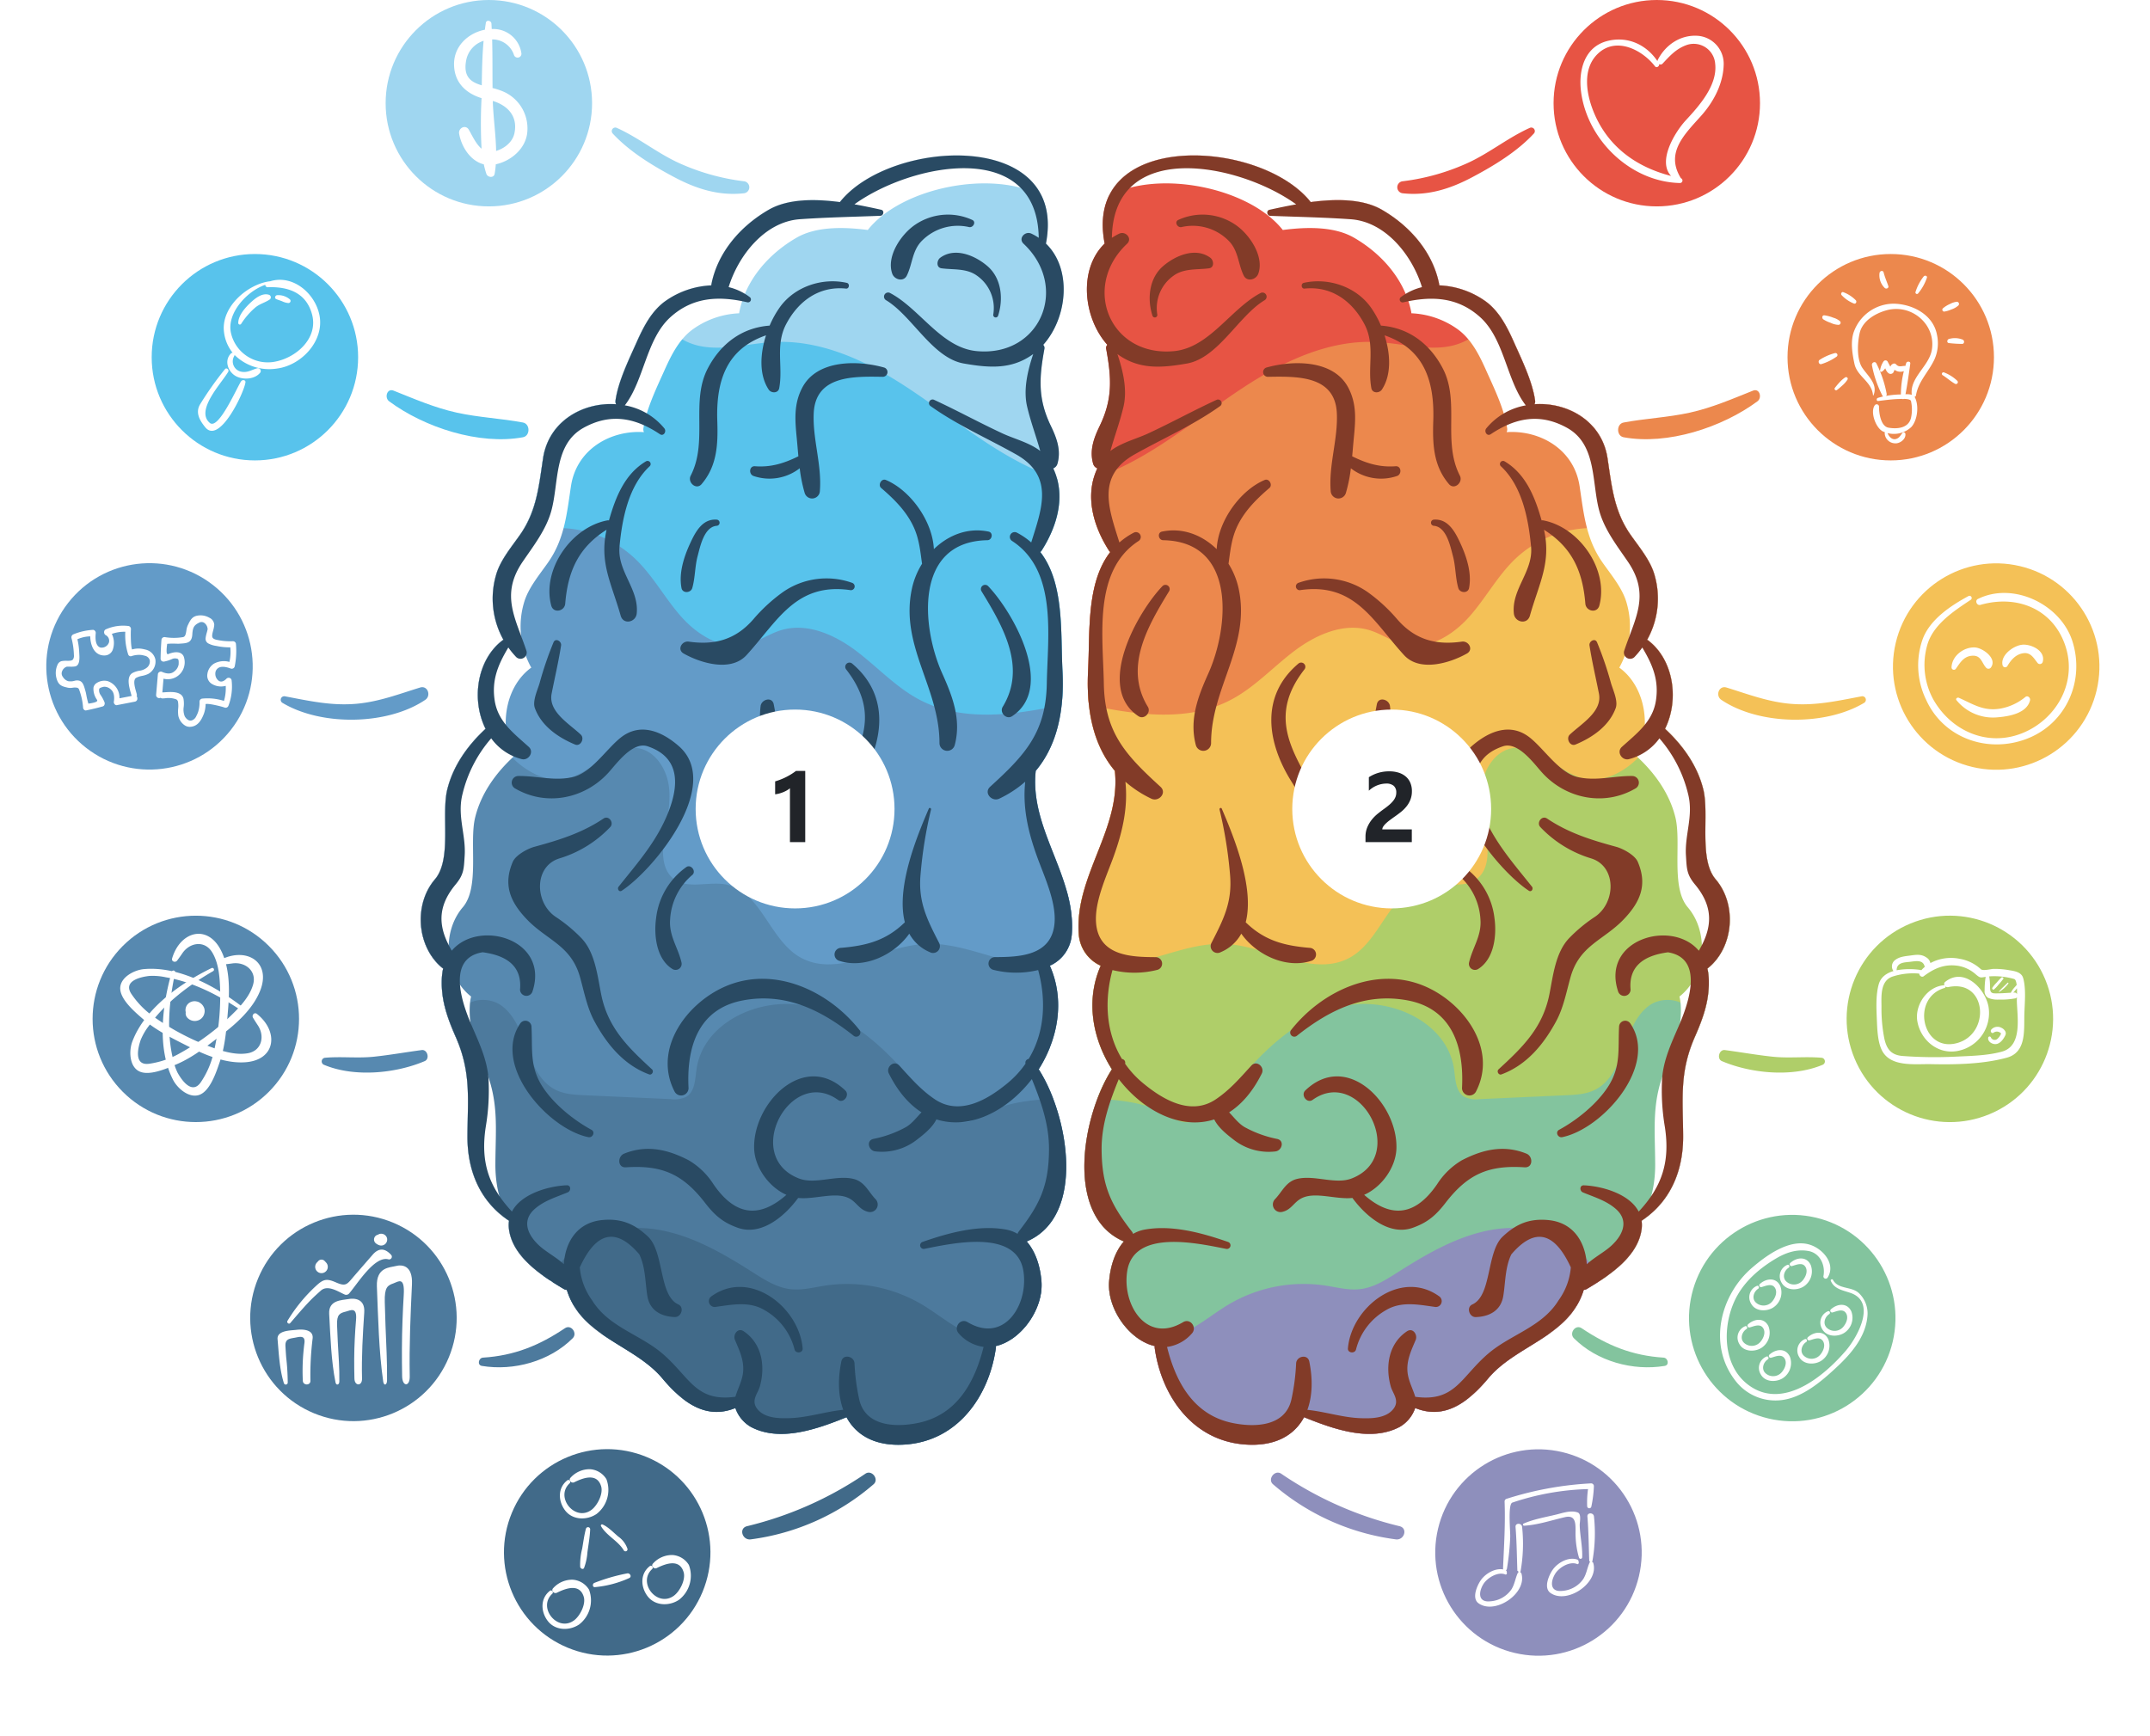 <svg xmlns="http://www.w3.org/2000/svg" xmlns:xlink="http://www.w3.org/1999/xlink" width="648.652" height="523.806" viewBox="0 0 648.652 523.806">
  <defs>
    <filter id="Elipse_12783" x="200.881" y="205.115" width="78" height="78" filterUnits="userSpaceOnUse">
      <feOffset dy="3" input="SourceAlpha"/>
      <feGaussianBlur stdDeviation="3" result="blur"/>
      <feFlood flood-opacity="0.161"/>
      <feComposite operator="in" in2="blur"/>
      <feComposite in="SourceGraphic"/>
    </filter>
    <filter id="Elipse_12783-2" x="380.881" y="205.115" width="78" height="78" filterUnits="userSpaceOnUse">
      <feOffset dy="3" input="SourceAlpha"/>
      <feGaussianBlur stdDeviation="3" result="blur-2"/>
      <feFlood flood-opacity="0.161"/>
      <feComposite operator="in" in2="blur-2"/>
      <feComposite in="SourceGraphic"/>
    </filter>
  </defs>
  <g id="Grupo_1231167" data-name="Grupo 1231167" transform="translate(-475.674 -1140.885)">
    <g id="Grupo_1227955" data-name="Grupo 1227955" transform="translate(-170.465 -7.56)">
      <g id="Grupo_1227954" data-name="Grupo 1227954" transform="translate(646.139 1117.903)">
        <circle id="Elipse_12771" data-name="Elipse 12771" cx="31.14" cy="31.14" r="31.14" transform="translate(468.711 30.542)" fill="#e75444"/>
        <circle id="Elipse_12772" data-name="Elipse 12772" cx="31.14" cy="31.14" r="31.14" transform="translate(539.293 107.193)" fill="#ec884d"/>
        <circle id="Elipse_12773" data-name="Elipse 12773" cx="31.14" cy="31.14" r="31.14" transform="translate(564.786 254.831) rotate(-76.714)" fill="#f4c157"/>
        <circle id="Elipse_12774" data-name="Elipse 12774" cx="31.14" cy="31.14" r="31.14" transform="translate(547.588 321.148) rotate(-22.5)" fill="#afce69"/>
        <circle id="Elipse_12775" data-name="Elipse 12775" cx="31.14" cy="31.14" r="31.14" transform="translate(503.254 451.433) rotate(-76.714)" fill="#83c49e"/>
        <circle id="Elipse_12776" data-name="Elipse 12776" cx="31.14" cy="31.14" r="31.14" transform="translate(426.693 522.175) rotate(-76.714)" fill="#8e8fbc"/>
        <circle id="Elipse_12777" data-name="Elipse 12777" cx="31.14" cy="31.14" r="31.14" transform="translate(116.347 30.542)" fill="#9fd6f0"/>
        <circle id="Elipse_12778" data-name="Elipse 12778" cx="31.14" cy="31.14" r="31.14" transform="translate(45.765 107.193)" fill="#58c3ec"/>
        <circle id="Elipse_12779" data-name="Elipse 12779" cx="31.14" cy="31.14" r="31.14" transform="translate(1.396 237.008) rotate(-52.018)" fill="#639bc8"/>
        <circle id="Elipse_12780" data-name="Elipse 12780" cx="31.14" cy="31.14" r="31.14" transform="translate(15.041 338) rotate(-45)" fill="#5789b0"/>
        <circle id="Elipse_12781" data-name="Elipse 12781" cx="31.14" cy="31.14" r="31.14" transform="translate(65.949 445.089) rotate(-67.5)" fill="#4d7a9d"/>
        <circle id="Elipse_12782" data-name="Elipse 12782" cx="31.14" cy="31.14" r="31.14" transform="translate(142.506 515.832) rotate(-67.5)" fill="#416a89"/>
        <g id="Grupo_1227928" data-name="Grupo 1227928" transform="translate(578.699 209.47)">
          <path id="Trazado_1178702" data-name="Trazado 1178702" d="M725.688,390.134a16.447,16.447,0,0,1-7.533,3.53c-5.092.886-8.19-1.294-12.578-3.254-.417-.186-1.083.251-.722.722a14.208,14.208,0,0,0,12.388,5.173c3.474-.287,8.82-1.185,9.812-5.12C727.237,390.461,726.384,389.621,725.688,390.134Z" transform="translate(-693.294 -358.776)" fill="#fff"/>
          <path id="Trazado_1178703" data-name="Trazado 1178703" d="M710.221,373.23c-3.322-.166-6.949,2.548-7.033,6.05a.715.715,0,0,0,1.322.358c1.359-1.944,2.485-3.894,5.175-3.915,2.514-.02,2.652,2.31,3.986,3.676a.933.933,0,0,0,1.445-.187C717,376.526,712.585,373.348,710.221,373.23Z" transform="translate(-693.109 -356.788)" fill="#fff"/>
          <path id="Trazado_1178704" data-name="Trazado 1178704" d="M727.009,372.276c-2.772,0-7.172,3.145-6.349,6.262a.793.793,0,0,0,1.437.188c1.112-1.889,2.6-3.6,4.912-3.877,2.193-.262,3.1,1.618,4.259,3.03a.9.9,0,0,0,1.49-.393C733.637,374.27,729.675,372.275,727.009,372.276Z" transform="translate(-695.17 -356.676)" fill="#fff"/>
          <path id="Trazado_1178705" data-name="Trazado 1178705" d="M738.276,369.085c-3.562-11.078-17.825-17.99-28.493-12.695-1.007.5-.3,2.091.754,1.787,11.046-3.186,22.1,1.23,25.732,12.677,3.491,10.989-3.01,22.12-13.342,26.129-10.416,4.043-21.213-.812-26.567-10.214a21.738,21.738,0,0,1-1.934-16.18c1.63-6.35,8.059-10.529,13.178-13.93a.662.662,0,0,0-.668-1.142c-5.414,2.933-11.821,7.171-13.924,13.3a23.751,23.751,0,0,0,1.119,17.934c5.29,11.747,18.712,16.3,30.379,11.843C736.453,394.034,742.127,381.061,738.276,369.085Z" transform="translate(-691.752 -354.576)" fill="#fff"/>
        </g>
        <g id="Grupo_1227929" data-name="Grupo 1227929" transform="translate(566.118 318.667)">
          <path id="Trazado_1178706" data-name="Trazado 1178706" d="M712.922,494.941c-1.066-5.521-7.466-11.927-13.063-7.4a.758.758,0,0,0-.182,1.025.345.345,0,0,0-.111-.014c-5.121.331-9,6.042-8.082,10.982,1.076,5.791,6.476,10.162,12.527,8.76A11.646,11.646,0,0,0,712.922,494.941Zm-9.541,11.075c-10.6,2.824-13.894-13.7-3.706-16.643a.42.42,0,0,0,.289-.474.994.994,0,0,0,.807.213C712.487,486.614,713.665,503.275,703.382,506.016Z" transform="translate(-679.124 -479.368)" fill="#fff"/>
          <path id="Trazado_1178707" data-name="Trazado 1178707" d="M721.764,485.544c-.566-2.057-2.988-2.2-4.735-2.52a24.663,24.663,0,0,0-4.248-.3c-.675-.006-3.2.7-3.821.069a12.493,12.493,0,0,0-6.265-3.1,13.13,13.13,0,0,0-8.94,1.274,2.5,2.5,0,0,0-1.017-1.568c-1.744-1.289-3.278-.94-5.329-.674-1.645.212-3.19.368-4.49,1.481a2.4,2.4,0,0,0-.367,3.072.6.6,0,0,0,.085.086c-2.115.62-3.866,1.829-4.472,4.026-.934,3.389-.695,7.437-.55,10.907.114,2.739.248,6.372,1.466,8.895,2.537,5.26,9.983,4.173,14.866,4.274,7.438.153,15.638.016,22.863-1.952,5.756-1.568,5.205-7.843,5.286-12.6C722.156,493.4,722.7,488.948,721.764,485.544Zm-1.875,4.794a.809.809,0,0,0-.772-.479c-.12,0-.239.012-.358.018a14.121,14.121,0,0,0,1.04-1.209c.026-.029.048-.061.072-.09C719.9,489.164,719.9,489.774,719.89,490.339Zm-.879-4.573c.44.113.667.847.782,1.794-.171.2-.346.39-.507.593a7.165,7.165,0,0,0-1.257,1.759c-1.629.089-3.245.227-4.888.192-1.39-.03-1.368-.925-1.4-2.094a16.886,16.886,0,0,0-.24-3.027A21.641,21.641,0,0,1,719.011,485.765ZM683.574,483c.092-2.15,2.2-2.227,3.836-2.395,1.8-.185,4.161-.832,4.643,1.515A9.711,9.711,0,0,0,691,483.144a.6.6,0,0,0-.27-.11,22.4,22.4,0,0,0-7.178.1A.708.708,0,0,0,683.574,483ZM715.3,507.7c-4.508,1.225-9.637,1.283-14.288,1.516a129.841,129.841,0,0,1-15.538-.21c-3.531-.247-4.923-2.078-5.623-5.319A46.966,46.966,0,0,1,679,494.06c-.018-3.045-.394-7.606,3.192-8.974a19.922,19.922,0,0,1,8.2-.941c0,.617.773,1.222,1.34.795,3.195-2.407,6.294-3.755,10.388-3.147a10.674,10.674,0,0,1,5.292,2.548c1.4,1.193,1.437,1.024,3.019.778a25.1,25.1,0,0,0-.313,4.059,2.31,2.31,0,0,0,1.02,2.261,7,7,0,0,0,3.2.537,23.617,23.617,0,0,0,5.017-.36.754.754,0,0,0,.511-.351c-.017.547-.034.991-.026,1.215C720,497.555,721.52,506.011,715.3,507.7Z" transform="translate(-677.478 -478.474)" fill="#fff"/>
          <path id="Trazado_1178708" data-name="Trazado 1178708" d="M719.87,486.241a20.857,20.857,0,0,0-1.451,1.555,9.178,9.178,0,0,0-1.272,1.531c-.163.3.186.726.5.5a9.181,9.181,0,0,0,1.363-1.44,21.962,21.962,0,0,0,1.421-1.712C720.675,486.331,720.155,485.977,719.87,486.241Z" transform="translate(-682.18 -479.385)" fill="#fff"/>
          <path id="Trazado_1178709" data-name="Trazado 1178709" d="M721.986,488.062c-.844.888-1.8,1.672-2.579,2.623a.07.07,0,0,0,.085.109,9.829,9.829,0,0,0,2.74-2.486C722.374,488.138,722.143,487.9,721.986,488.062Z" transform="translate(-682.451 -479.605)" fill="#fff"/>
          <path id="Trazado_1178710" data-name="Trazado 1178710" d="M720.927,504.557a2.522,2.522,0,0,0-1.2-1.137,2.492,2.492,0,0,0-3.078.558c-.386.476.119,1.318.705.914a1.684,1.684,0,0,1,2.267.247,3.977,3.977,0,0,1-1.27,1.748,1.249,1.249,0,0,1-1.836-.635.425.425,0,0,0-.771.1c-.2,1.088.837,1.823,1.808,1.968,1.36.2,2.374-.928,3-1.987C720.909,505.722,721.216,505.237,720.927,504.557Z" transform="translate(-682.015 -481.399)" fill="#fff"/>
        </g>
        <g id="Grupo_1227930" data-name="Grupo 1227930" transform="translate(445.059 478.158)">
          <path id="Trazado_1178711" data-name="Trazado 1178711" d="M575.108,659.44A100.782,100.782,0,0,0,549.6,664.1a.836.836,0,0,0-.609.8c.263,6.777-.179,13.44-.466,20.2a.5.5,0,0,0,.094.309c-2.515-.464-5.406,1.255-6.8,3.25-1.1,1.574-2.83,5.44-.683,6.97,5,3.561,14.7-3.018,12.937-8.994a.639.639,0,0,0-.419-.4.41.41,0,0,0,.159-.259,47.613,47.613,0,0,0,.465-13.386c-.116-1.258-2.085-1.278-1.981,0,.36,4.428.39,8.822.552,13.255a.338.338,0,0,1,.11.649c-.735,1.642-.91,3.326-1.879,4.91a8.427,8.427,0,0,1-6.409,3.627c-3.684.381-3.572-2.707-2.116-5.13,1.148-1.912,4.4-3.919,6.667-2.966.3.127.505-.223.469-.469l-.069-.469a.536.536,0,0,0-.264-.353.486.486,0,0,0,.33-.38,77.534,77.534,0,0,0,1-9.569c.089-1.468-.769-9.948.629-10.447a77.654,77.654,0,0,1,22.852-4.084,28.593,28.593,0,0,0-.264,5.173.638.638,0,0,0,1.247.168,35.81,35.81,0,0,0,.783-6.219A.837.837,0,0,0,575.108,659.44Z" transform="translate(-540.119 -659.439)" fill="#fff"/>
          <path id="Trazado_1178712" data-name="Trazado 1178712" d="M578.255,684.313a.409.409,0,0,0,.159-.259,47.616,47.616,0,0,0,.465-13.386c-.116-1.258-2.085-1.278-1.981,0,.36,4.428.39,8.822.552,13.255a.491.491,0,0,0,.3.431.486.486,0,0,0-.194.218c-.735,1.642-.91,3.326-1.879,4.91a8.425,8.425,0,0,1-6.409,3.627c-3.684.381-3.572-2.707-2.117-5.13,1.148-1.912,4.4-3.919,6.667-2.966.3.127.505-.223.469-.469l-.069-.469a.624.624,0,0,0-.442-.442c-2.633-.866-5.864.964-7.361,3.109-1.1,1.574-2.83,5.44-.683,6.97,5,3.561,14.7-3.018,12.937-8.994A.637.637,0,0,0,578.255,684.313Z" transform="translate(-543.037 -660.659)" fill="#fff"/>
          <path id="Trazado_1178713" data-name="Trazado 1178713" d="M573.594,673.18c-.022-.808.589-3.357-.572-3.8-2.034-.776-4.489.127-6.5.616-3.27.794-6.8,1.373-9.882,2.735-.311.138-.152.649.171.631,4.126-.223,8.334-1.668,12.356-2.59,3.992-.916,2.993,3.371,3.2,6.054a25.772,25.772,0,0,0,1.016,6.184.494.494,0,0,0,.965-.13C574.46,679.658,573.683,676.418,573.594,673.18Z" transform="translate(-542.059 -660.583)" fill="#fff"/>
        </g>
        <g id="Grupo_1227931" data-name="Grupo 1227931" transform="translate(548.683 112.307)">
          <path id="Trazado_1178714" data-name="Trazado 1178714" d="M666.391,280.737a8.962,8.962,0,0,0-1.725,1.488,21.135,21.135,0,0,0-1.457,1.743c-.261.365.256.881.62.62.618-.441,1.172-.959,1.742-1.457a8.684,8.684,0,0,0,1.488-1.725A.492.492,0,0,0,666.391,280.737Z" transform="translate(-658.341 -248.642)" fill="#fff"/>
          <path id="Trazado_1178715" data-name="Trazado 1178715" d="M662.626,272.444a15.872,15.872,0,0,0-4.6,2.024c-.667.4-.231,1.551.542,1.285a16.033,16.033,0,0,0,4.52-2.218A.6.6,0,0,0,662.626,272.444Z" transform="translate(-657.695 -247.664)" fill="#fff"/>
          <path id="Trazado_1178716" data-name="Trazado 1178716" d="M664.294,261.3a5.5,5.5,0,0,0-2.054-1.07,11.084,11.084,0,0,0-2.676-.715c-.716-.043-.79.859-.328,1.21a10.084,10.084,0,0,0,2.238,1.061,5.813,5.813,0,0,0,2.366.606A.645.645,0,0,0,664.294,261.3Z" transform="translate(-657.843 -246.132)" fill="#fff"/>
          <path id="Trazado_1178717" data-name="Trazado 1178717" d="M669.829,254.04a10.338,10.338,0,0,0-3.77-2.447c-.517-.216-.868.541-.519.893a10.34,10.34,0,0,0,3.718,2.536C669.85,255.231,670.191,254.448,669.829,254.04Z" transform="translate(-658.609 -245.188)" fill="#fff"/>
          <path id="Trazado_1178718" data-name="Trazado 1178718" d="M681.18,248.866c-.472-1.38-1.051-2.655-1.406-4.081-.184-.74-1.168-.5-1.241.168a5.314,5.314,0,0,0,1.591,4.527C680.568,249.86,681.4,249.513,681.18,248.866Z" transform="translate(-660.163 -244.331)" fill="#fff"/>
          <path id="Trazado_1178719" data-name="Trazado 1178719" d="M693.319,246.182a14.519,14.519,0,0,0-2.477,4.721.457.457,0,0,0,.759.442,14.735,14.735,0,0,0,2.678-4.758C694.5,245.975,693.65,245.751,693.319,246.182Z" transform="translate(-661.626 -244.524)" fill="#fff"/>
          <path id="Trazado_1178720" data-name="Trazado 1178720" d="M704.408,254.873a5.763,5.763,0,0,0-2.063.669,8.51,8.51,0,0,0-2.15,1.33.574.574,0,0,0,.4.972,8.308,8.308,0,0,0,2.127-.635A6.014,6.014,0,0,0,704.873,256,.663.663,0,0,0,704.408,254.873Z" transform="translate(-662.719 -245.581)" fill="#fff"/>
          <path id="Trazado_1178721" data-name="Trazado 1178721" d="M706.333,267.758a6.39,6.39,0,0,0-4.148-.162c-.527.187-.674,1.114,0,1.219a37.751,37.751,0,0,0,3.97.255C706.948,269.106,707.008,268,706.333,267.758Z" transform="translate(-662.92 -247.058)" fill="#fff"/>
          <path id="Trazado_1178722" data-name="Trazado 1178722" d="M704.538,281.6a11.889,11.889,0,0,0-3.965-2.517.472.472,0,0,0-.476.814c1.3.8,2.428,1.861,3.751,2.6A.572.572,0,0,0,704.538,281.6Z" transform="translate(-662.699 -248.448)" fill="#fff"/>
          <path id="Trazado_1178723" data-name="Trazado 1178723" d="M688.417,283.17c.69-4.171,3.766-7.009,5.528-10.729a11.972,11.972,0,0,0,.8-7.537c-1.14-6.061-7.346-9.238-12.982-9.37a12.837,12.837,0,0,0-12.085,8.449c-1.091,2.968-.475,6.691.17,9.7.829,3.869,5.219,5.3,5.6,9.494a.072.072,0,0,0,.14.019c1.39-3.323-1.577-5.729-3.316-8.237-1.8-2.6-1.521-7.589-.866-10.5.846-3.758,4.769-6.02,8.16-6.943,7.478-2.037,14.871,4.249,13.641,11.895-.8,4.995-6.711,8.345-6.064,13.587,0,.011.009.021.011.033a5.84,5.84,0,0,0-1.905-.162c.58-3.06,1.026-6.164,1.44-9.248.1-.73-1.013-.795-1.223-.166-.1.3-.193.606-.286.912a.566.566,0,0,0-.313-.063c-.986.088-1.725.4-2.484-.491a.786.786,0,0,0-.94-.122,1.423,1.423,0,0,0-.759.863q-.415-.781-.832-1.561a.733.733,0,0,0-1.258,0,6.426,6.426,0,0,0-1.027,2.774.351.351,0,0,0,.523.3,3.066,3.066,0,0,0,1.038-1.042c.32.757.729,1.493,1.415,1.682a1.079,1.079,0,0,0,.987-.324,5.949,5.949,0,0,0,.412-.9,2.963,2.963,0,0,0,2.812.4,29.53,29.53,0,0,0-.895,7.042,26.089,26.089,0,0,0-4.47.437.71.71,0,0,0,.179-.618,33.7,33.7,0,0,0-3.111-9.2c-.429-.778-1.452-.205-1.333.562a33.9,33.9,0,0,0,3.16,9.177.62.62,0,0,0,.217.25c-.546.127-1.087.271-1.614.443-.479.158-.427.993.125.926,2.1-.254,4.172-.557,6.3-.606.171,0,.522-.023.937-.029a.636.636,0,0,0,.524,0c.961.019,2.024.149,2.135.666a11.778,11.778,0,0,1,.014,5.012c-.722,3.142-4.129,3.472-6.789,3.006-2.375-.415-2.9-4.491-2.872-6.367a.708.708,0,0,0-1.31-.355c-1.389,1.995.292,6.7,2.409,7.814a6.139,6.139,0,0,0,.712.31.412.412,0,0,0-.1.279,3.193,3.193,0,0,0,2.987,3.032c1.56.2,3.552-1.306,3.24-2.945a.51.51,0,0,0-.848-.224c-.635.772-.929,1.571-1.982,1.869-1.212.344-2.158-.79-2.529-1.777a7.688,7.688,0,0,0,7.152-1.821c1.934-2.083,2.4-6.691.989-9.14A.5.5,0,0,0,688.417,283.17Z" transform="translate(-659.046 -245.66)" fill="#fff"/>
        </g>
        <g id="Grupo_1227932" data-name="Grupo 1227932" transform="translate(476.819 41.319)">
          <path id="Trazado_1178724" data-name="Trazado 1178724" d="M612.548,187.977c3.852-4.3,6.773-9.887,6.828-15.74a8.478,8.478,0,0,0-7.483-8.394c-5.31-.526-10,2.556-12.4,7.22a.924.924,0,0,0-.1.4c-3.393-5.057-9.1-7.634-15.147-6.076-6.918,1.782-8.688,8.894-7.929,15.117,1.8,14.7,14.971,27.43,29.884,27.732a.756.756,0,0,0,.258-1.458C601.7,199.107,607.5,193.614,612.548,187.977Zm-32.464-1.329c-2.2-5.47-3.374-12.816,1.229-17.335,5.512-5.41,13.473-1.288,17.34,3.709.469.605,1.367-.025,1.251-.671a.808.808,0,0,0,1.05-.159c2.116-2.275,3.987-4.363,6.993-5.51a6.5,6.5,0,0,1,8.857,5.556c.747,6.5-4.834,12.718-8.858,17.07-3.249,3.513-8.664,12.32-4.44,16.795C592.939,203.4,584.33,197.213,580.084,186.648Z" transform="translate(-576.156 -163.785)" fill="#fff"/>
        </g>
        <g id="Grupo_1227933" data-name="Grupo 1227933" transform="translate(518.93 405.726)">
          <path id="Trazado_1178725" data-name="Trazado 1178725" d="M665.932,592.381c-2.2-2.232-6.329-1.119-7.924-4.108-.19-.356-.817-.1-.661.278,1,2.455,3.544,2.866,5.849,3.633,8.2,2.727,2.095,13.483-1.245,17.393-6.4,7.5-18.148,17.415-28.294,11.194-9.429-5.782-9.3-19.451-4.387-27.985,2.64-4.586,6.867-8.13,11.34-10.828,3.057-1.844,6.443-3.047,10.037-2.38,3.5.649,5.1,4.33,4.5,7.49a.687.687,0,0,0,1.251.527c2.553-4.1-1.36-8.6-5.233-9.884-6.118-2.033-13.229,3.184-17.551,6.895-9.69,8.318-13.3,23.225-5.217,33.871a15.209,15.209,0,0,0,13.663,6.133c6.6-.6,12.461-5.678,17.087-10,4.517-4.215,8.924-9.385,9.295-15.809A8.471,8.471,0,0,0,665.932,592.381Z" transform="translate(-623.936 -577.255)" fill="#fff"/>
          <path id="Trazado_1178726" data-name="Trazado 1178726" d="M646.6,615.809c-1.247-2.716-4.278-2.373-6.2-.6a.549.549,0,0,0,.531.912c1.321-.369,3.132-1.238,4.058.222.852,1.344.047,3.118-.866,4.164a3.413,3.413,0,0,1-4.753.391c-1.494-1.212-.846-3.376.566-4.281.438-.281.163-1.056-.367-.871a3.7,3.7,0,0,0-1.786,5.347c1.271,2.4,4.557,2.484,6.61,1.24A5.446,5.446,0,0,0,646.6,615.809Z" transform="translate(-625.52 -581.594)" fill="#fff"/>
          <path id="Trazado_1178727" data-name="Trazado 1178727" d="M659.752,609.853c-1.247-2.716-4.278-2.373-6.2-.6a.549.549,0,0,0,.531.912c1.321-.369,3.132-1.238,4.058.222.852,1.344.047,3.118-.866,4.164a3.413,3.413,0,0,1-4.753.391c-1.494-1.212-.846-3.376.566-4.282.438-.281.163-1.056-.367-.871a3.7,3.7,0,0,0-1.786,5.346c1.271,2.4,4.556,2.484,6.61,1.24A5.444,5.444,0,0,0,659.752,609.853Z" transform="translate(-627.081 -580.888)" fill="#fff"/>
          <path id="Trazado_1178728" data-name="Trazado 1178728" d="M667.631,600.3c-1.247-2.716-4.278-2.373-6.2-.6a.549.549,0,0,0,.531.912c1.321-.369,3.132-1.238,4.058.222.852,1.344.047,3.118-.866,4.164a3.413,3.413,0,0,1-4.753.391c-1.494-1.212-.847-3.376.566-4.281.438-.281.163-1.056-.367-.871a3.7,3.7,0,0,0-1.786,5.346c1.271,2.4,4.556,2.484,6.61,1.24A5.444,5.444,0,0,0,667.631,600.3Z" transform="translate(-628.016 -579.755)" fill="#fff"/>
          <path id="Trazado_1178729" data-name="Trazado 1178729" d="M653.734,584.422c-1.247-2.716-4.278-2.373-6.2-.6a.549.549,0,0,0,.531.912c1.321-.369,3.132-1.238,4.058.222.852,1.344.047,3.118-.866,4.164a3.413,3.413,0,0,1-4.753.391c-1.494-1.212-.846-3.376.566-4.281.438-.281.163-1.056-.367-.871a3.7,3.7,0,0,0-1.786,5.347c1.271,2.4,4.557,2.484,6.609,1.24A5.447,5.447,0,0,0,653.734,584.422Z" transform="translate(-626.367 -577.87)" fill="#fff"/>
          <path id="Trazado_1178730" data-name="Trazado 1178730" d="M643.311,591.619c-1.247-2.716-4.278-2.373-6.2-.6a.549.549,0,0,0,.531.912c1.321-.369,3.132-1.238,4.058.222.852,1.344.047,3.118-.866,4.164a3.413,3.413,0,0,1-4.753.391c-1.494-1.212-.847-3.376.566-4.281.438-.281.163-1.056-.368-.871a3.7,3.7,0,0,0-1.786,5.347c1.271,2.4,4.557,2.484,6.61,1.24A5.447,5.447,0,0,0,643.311,591.619Z" transform="translate(-625.13 -578.724)" fill="#fff"/>
          <path id="Trazado_1178731" data-name="Trazado 1178731" d="M639.283,605.43c-1.247-2.716-4.278-2.373-6.2-.6a.549.549,0,0,0,.531.912c1.321-.369,3.132-1.238,4.058.222.852,1.344.047,3.118-.866,4.164a3.413,3.413,0,0,1-4.753.391c-1.494-1.212-.847-3.375.566-4.281.438-.281.163-1.056-.368-.871a3.7,3.7,0,0,0-1.786,5.347c1.271,2.4,4.557,2.484,6.61,1.24A5.445,5.445,0,0,0,639.283,605.43Z" transform="translate(-624.652 -580.363)" fill="#fff"/>
        </g>
        <g id="Grupo_1227934" data-name="Grupo 1227934" transform="translate(36.271 312.323)">
          <path id="Trazado_1178732" data-name="Trazado 1178732" d="M108.577,476.6c-4.047-8.449-12.465-6.154-14.9,2.1-.285.966,1,1.366,1.524.642q.825-1.1,1.594-2.238c2.26-3.256,6.692-3.893,8.923-.3,2.132,3.429,2.367,8.073,2.462,11.97a74.791,74.791,0,0,1-2.135,19.018,26.443,26.443,0,0,1-3.6,8.113c-2.869,4.449-6.279-1.161-7.158-2.78a18.4,18.4,0,0,1-1.5-4.776c-1.833-8.217-.949-17.206.806-25.334a.517.517,0,0,0-1-.274c-2.884,9.978-4.561,23.022.387,32.639,1.261,2.451,4.6,5.42,7.634,4.586,3.484-.958,5.416-7.064,6.427-10.008,1.748-5.087,2.09-10.76,2.533-16.078C111.046,488.255,111.073,481.81,108.577,476.6Z" transform="translate(-78.019 -471.277)" fill="#fff"/>
          <path id="Trazado_1178733" data-name="Trazado 1178733" d="M118.861,489.463c3.539-8.674-3.816-13.367-11.567-9.628-.907.438-.344,1.655.548,1.56q1.368-.128,2.73-.323c3.93-.514,7.379,2.341,6.22,6.4-1.108,3.882-4.389,7.178-7.212,9.866a74.828,74.828,0,0,1-15.521,11.2,26.459,26.459,0,0,1-8.425,2.788c-5.223.864-3.358-5.43-2.751-7.17a18.355,18.355,0,0,1,2.528-4.322c4.854-6.879,12.107-12.263,19.307-16.424a.517.517,0,0,0-.466-.923c-9.328,4.568-20.117,12.089-23.914,22.215-.969,2.581-.922,7.051,1.732,8.736,3.051,1.937,8.871-.735,11.73-1.964,4.942-2.123,9.374-5.681,13.611-8.926C111.886,499.123,116.677,494.814,118.861,489.463Z" transform="translate(-76.705 -472.138)" fill="#fff"/>
          <path id="Trazado_1178734" data-name="Trazado 1178734" d="M113.875,511.474c9.352-.57,10.392-9.233,3.663-14.6-.788-.628-1.64.407-1.169,1.17q.709,1.178,1.474,2.32c2.166,3.319,1.089,7.665-3.074,8.382-3.979.685-8.371-.844-12.017-2.224a74.819,74.819,0,0,1-16.818-9.134,26.462,26.462,0,0,1-6.164-6.384c-3.042-4.332,3.438-5.38,5.269-5.586a18.361,18.361,0,0,1,4.99.4c8.3,1.393,16.3,5.6,23.169,10.281a.517.517,0,0,0,.629-.82c-8.159-6.426-19.614-12.889-30.385-11.923-2.746.246-6.754,2.225-7.122,5.348-.423,3.589,4.507,7.676,6.853,9.72,4.056,3.533,9.183,5.985,13.943,8.4C102.146,509.376,108.107,511.826,113.875,511.474Z" transform="translate(-76.294 -472.7)" fill="#fff"/>
          <path id="Trazado_1178735" data-name="Trazado 1178735" d="M104.317,496.557A3.129,3.129,0,0,0,103,494.845a2.212,2.212,0,0,0-.945-.4,2.837,2.837,0,0,0-2.64.7,2.69,2.69,0,0,0-.7,2.532,1.969,1.969,0,0,0,.663,1.845,3.028,3.028,0,0,0,2.71.732,2.914,2.914,0,0,0,2.231-2.174A2.881,2.881,0,0,0,104.317,496.557Z" transform="translate(-78.946 -474.019)" fill="#fff"/>
        </g>
        <g id="Grupo_1227936" data-name="Grupo 1227936" transform="translate(83.734 402.816)">
          <path id="Trazado_1178736" data-name="Trazado 1178736" d="M135.855,606.865c-1.748.216-5.934.131-5.7,2.843.381,4.369.59,9.046,1.907,13.251a.591.591,0,0,0,1.156-.157,69.031,69.031,0,0,0-.462-7.626c-.087-1.092-.154-2.186-.221-3.28-.13-2.113.888-2.335,2.67-2.627,1.363-.224,3.414-1.013,3.052,1.621-.165,1.2-.275,2.4-.376,3.606a63.284,63.284,0,0,0-.108,7.735c.057,1.474,2.351,1.48,2.293,0a90.086,90.086,0,0,1,.67-12.8C141.019,606.7,137.611,606.649,135.855,606.865Z" transform="translate(-130.147 -577.849)" fill="#fff"/>
          <path id="Trazado_1178737" data-name="Trazado 1178737" d="M153.522,596.341c-1.748.338-5.934.205-5.7,4.438.381,6.822.59,14.125,1.907,20.69.2,1,1.136.8,1.156-.244.078-3.975-.258-7.948-.462-11.909-.087-1.7-.154-3.412-.221-5.12-.13-3.3.888-3.645,2.67-4.1,1.363-.35,3.414-1.582,3.052,2.531-.165,1.871-.275,3.749-.376,5.63-.216,4.017-.207,8.055-.108,12.079.057,2.3,2.351,2.31,2.293,0-.167-6.761.229-13.28.67-19.991C158.686,596.079,155.278,596,153.522,596.341Z" transform="translate(-132.243 -576.594)" fill="#fff"/>
          <path id="Trazado_1178738" data-name="Trazado 1178738" d="M169.855,585.006c-1.748.468-5.934.286-5.7,6.158.381,9.464.59,19.6,1.907,28.7.2,1.38,1.135,1.113,1.156-.339.078-5.515-.258-11.026-.462-16.52-.087-2.365-.154-4.734-.221-7.1-.13-4.579.888-5.057,2.67-5.69,1.363-.486,3.414-2.195,3.052,3.511-.165,2.6-.275,5.2-.376,7.81-.216,5.573-.207,11.175-.108,16.757.057,3.193,2.351,3.2,2.293,0-.167-9.38.229-18.423.67-27.734C175.019,584.64,171.611,584.536,169.855,585.006Z" transform="translate(-134.182 -575.244)" fill="#fff"/>
          <path id="Trazado_1178739" data-name="Trazado 1178739" d="M164.8,580.981c-1.916-2.092-3.767-2.094-5.55-.051q-2.762,3.168-5.512,6.344c-2.2,2.536-2.419,3.406-5.554,2.037-2.761-1.207-3.762-1.072-6.018,1.035a48.175,48.175,0,0,0-8.639,10.578c-.3.516.438,1.121.843.65,1.957-2.268,3.864-4.553,5.947-6.711,1.044-1.081,2.164-2.083,3.282-3.084,2.055-1.838,5.178.276,7.07,1.119a1.175,1.175,0,0,0,1.4-.181c2.53-2.88,7.737-11.546,11.937-10.373A.822.822,0,0,0,164.8,580.981Z" transform="translate(-130.54 -574.599)" fill="#fff"/>
          <path id="Trazado_1178740" data-name="Trazado 1178740" d="M146.285,583.67l-.424-.457a1.305,1.305,0,0,0-1.84,0l-.424.457a1.9,1.9,0,1,0,2.688,0Z" transform="translate(-131.681 -575.006)" fill="#fff"/>
          <g id="Grupo_1227935" data-name="Grupo 1227935" transform="translate(29.103)">
            <path id="Trazado_1178741" data-name="Trazado 1178741" d="M164.5,574.3l-.019.01.009,0Z" transform="translate(-163.325 -573.993)" fill="#fff"/>
            <path id="Trazado_1178742" data-name="Trazado 1178742" d="M167.088,575.26a1.826,1.826,0,0,0-2.741-1c.144-.078.185-.039-.01.008a1.549,1.549,0,0,0-.251.2,1.045,1.045,0,0,1,.242-.2c-.024.005-.044.011-.075.017a1.484,1.484,0,0,0-.651,2.469,3.263,3.263,0,0,0,1.277.718A1.812,1.812,0,0,0,167.088,575.26Z" transform="translate(-163.169 -573.952)" fill="#fff"/>
          </g>
        </g>
        <g id="Grupo_1227937" data-name="Grupo 1227937" transform="translate(163.668 473.876)">
          <path id="Trazado_1178743" data-name="Trazado 1178743" d="M240.837,657.6a6.285,6.285,0,0,0-4.921-3.008,7.731,7.731,0,0,0-5.872,2.529c-.772.733.206,1.845,1.087,1.408,2.677-1.326,6.884-2.913,8.115,1.236.673,2.268-1.15,5.764-2.888,7.069-4.98,3.738-11.156-3.833-6.6-8.011.472-.433-.173-1.295-.692-.9-2.949,2.257-2.832,6.257-.716,9.074,2.251,3,6.6,3.07,9.513,1.1A9.185,9.185,0,0,0,240.837,657.6Z" transform="translate(-221.549 -654.58)" fill="#fff"/>
          <path id="Trazado_1178744" data-name="Trazado 1178744" d="M234.883,695.43a6.285,6.285,0,0,0-4.921-3.008,7.73,7.73,0,0,0-5.872,2.529c-.772.733.206,1.845,1.087,1.408,2.677-1.326,6.884-2.913,8.115,1.236.673,2.268-1.15,5.764-2.888,7.069-4.98,3.738-11.156-3.833-6.6-8.011.472-.433-.173-1.295-.693-.9-2.949,2.257-2.832,6.258-.716,9.074,2.251,3,6.6,3.07,9.512,1.1A9.183,9.183,0,0,0,234.883,695.43Z" transform="translate(-220.842 -659.07)" fill="#fff"/>
          <path id="Trazado_1178745" data-name="Trazado 1178745" d="M269.069,686.98a6.285,6.285,0,0,0-4.921-3.008,7.73,7.73,0,0,0-5.872,2.529c-.772.733.206,1.845,1.087,1.407,2.677-1.326,6.884-2.913,8.115,1.236.673,2.268-1.15,5.764-2.888,7.069-4.98,3.738-11.156-3.833-6.6-8.011.472-.433-.173-1.295-.693-.9-2.949,2.257-2.832,6.258-.716,9.074,2.251,3,6.6,3.07,9.512,1.1A9.182,9.182,0,0,0,269.069,686.98Z" transform="translate(-224.899 -658.067)" fill="#fff"/>
          <path id="Trazado_1178746" data-name="Trazado 1178746" d="M235.482,674.882c-.536,1.972-.791,4.033-1.143,6.045a19.587,19.587,0,0,0-.6,5.463c.062.546.9.967,1.183.32a16.727,16.727,0,0,0,1-4.68c.308-2.308.744-4.647.833-6.975A.653.653,0,0,0,235.482,674.882Z" transform="translate(-222.367 -656.934)" fill="#fff"/>
          <path id="Trazado_1178747" data-name="Trazado 1178747" d="M248.851,680.854a7.431,7.431,0,0,0-2.757-3.683c-1.468-1.216-2.982-2.876-4.739-3.65a.36.36,0,0,0-.488.488c1.65,2.9,5.176,4.447,6.868,7.315A.613.613,0,0,0,248.851,680.854Z" transform="translate(-223.212 -656.823)" fill="#fff"/>
          <path id="Trazado_1178748" data-name="Trazado 1178748" d="M248.487,690.252a55.573,55.573,0,0,0-9.943,2.876c-.64.236-.6,1.363.173,1.278a31.927,31.927,0,0,0,10.364-2.747C249.924,691.246,249.285,690.12,248.487,690.252Z" transform="translate(-222.89 -658.812)" fill="#fff"/>
        </g>
        <g id="Grupo_1227938" data-name="Grupo 1227938" transform="translate(136.984 36.814)">
          <path id="Trazado_1178749" data-name="Trazado 1178749" d="M204.719,179.75a19.232,19.232,0,0,0-2.534-.782c-.052-4.885.018-9.79-.123-14.67a6.842,6.842,0,0,1,6.58,4.674,1.154,1.154,0,0,0,2.224-.613,8.54,8.54,0,0,0-8.93-7.191c-.028-.55-.052-1.1-.088-1.649-.06-.908-1.515-1.232-1.681-.227-.114.691-.208,1.386-.3,2.083-4.833.924-9.372,4.812-9.3,10.491.07,5.427,3.546,8.682,8.3,10.15a143.1,143.1,0,0,0,0,15.264c-1.743-1.465-2.923-4.177-3.852-5.753-.966-1.638-3.212-.488-2.911,1.227.7,3.986,3.435,8.256,7.438,9.234a26.392,26.392,0,0,0,.772,2.865c.372,1.113,2.261,1.355,2.5,0,.166-.945.278-1.905.352-2.876,4.753-1.012,9.306-4.969,9.532-10.113A12.112,12.112,0,0,0,204.719,179.75Zm-10.487-9.165a7.653,7.653,0,0,1,5.252-5.867c-.408,4.454-.492,8.964-.555,13.429C195.76,177.218,193.264,175.661,194.231,170.585Zm14.54,22.084c-.578,2.637-2.991,4.521-5.509,5.279-.09-4.993-.854-10.135-1-14.948l0-.133C206.712,184.2,209.909,187.481,208.772,192.669Z" transform="translate(-190.566 -158.674)" fill="#fff"/>
        </g>
        <g id="Grupo_1227940" data-name="Grupo 1227940" transform="translate(16.825 216.235)">
          <path id="Trazado_1178750" data-name="Trazado 1178750" d="M97.292,395.482a4.567,4.567,0,0,1-2.025-3.008,9.915,9.915,0,0,1-.031-2.107,7.834,7.834,0,0,0-.055-2.062,1.052,1.052,0,0,0-.53-.715,6.888,6.888,0,0,0-3.455-.316c-.254.018-.479.033-.665.039a.913.913,0,0,1-.5-.127.89.89,0,0,1-.09-.061l-.007,0a.948.948,0,0,1-.91-.041.9.9,0,0,1-.441-.865l.529-6.195a.869.869,0,0,1,.44-.672.907.907,0,0,1,.838-.045c.516.244,2.3.96,3.545-.045a3.405,3.405,0,0,0,1.443-2.189c.038-.9.042-1.5-.3-1.7a2.277,2.277,0,0,0-1.455-.045l-.153.063a11.15,11.15,0,0,1-2.514.812.885.885,0,0,1-.59-.122.856.856,0,0,1-.436-.732c.028-1.949.118-3.878.268-5.735a.851.851,0,0,1,.324-.6.931.931,0,0,1,.709-.2,16.462,16.462,0,0,0,5.445,0c.688-.129.849-.828,1.032-1.965a5.6,5.6,0,0,1,.38-1.5l.072-.149c.854-1.774,1.419-2.946,3.905-2.953a5.327,5.327,0,0,1,2.623.74,2.451,2.451,0,0,1,1.43,2.175,9.636,9.636,0,0,1-.347,1.734c-.364,1.38-.454,2.026.215,2.425a2.714,2.714,0,0,0,.788.286,18.877,18.877,0,0,0,4.919.445.979.979,0,0,1,.541.135.873.873,0,0,1,.429.679,23.4,23.4,0,0,1-.362,6.741.925.925,0,0,1-.45.629.937.937,0,0,1-.784.053c-1.591-.59-2.76-.673-3.576-.254a1.958,1.958,0,0,0-1.046,1.749,2.607,2.607,0,0,0,1.076,2.243c.854.509,1.7-.074,2.266-.652a.953.953,0,0,1,1.158-.162.872.872,0,0,1,.419.672,16.322,16.322,0,0,1-.979,7.681.909.909,0,0,1-1.181.49c-.825-.313-4.906-1.334-5.7-1.036a8.493,8.493,0,0,1-.571,3.071c-.693,1.751-1.8,3.764-4.213,3.793A2.686,2.686,0,0,1,97.292,395.482Zm-1.527-9.522a2.214,2.214,0,0,1,1.078,1.477,8.767,8.767,0,0,1,.068,2.393,5.412,5.412,0,0,0,.3,2.857,2.923,2.923,0,0,0,.987,1.093,1.41,1.41,0,0,0,1.183.152,2.3,2.3,0,0,0,1.313-1.272,8.421,8.421,0,0,0,.555-1.251,9.2,9.2,0,0,0,.427-3.079.917.917,0,0,1,.8-.958,16.021,16.021,0,0,1,6.574.694,13.321,13.321,0,0,0,.531-4.548,5.334,5.334,0,0,1-4.02-.492,2.922,2.922,0,0,1-1.508-3.117,4.377,4.377,0,0,1,1.975-3.086,6.206,6.206,0,0,1,4.666-.526,13.152,13.152,0,0,0,.264-4.4,17.792,17.792,0,0,1-3.789-.341c-.122-.026-.271-.055-.439-.085a7.254,7.254,0,0,1-2.32-.708,1.615,1.615,0,0,1-.908-1.628,10.606,10.606,0,0,1,.356-1.636c.1-.355.2-.711.266-1.076a2.467,2.467,0,0,0-1.1-1.965,1.473,1.473,0,0,0-1.479,0c-1.62.8-1.919,1.554-2.046,3.576-.161,2.536-1.646,2.626-3.7,2.747l-.334.02c-.154.01-.494,0-.916-.009a18.992,18.992,0,0,0-2.635.052c-.013.117-.029.249-.046.392-.073.608-.3,2.458.112,2.7a.545.545,0,0,0,.4-.056c.553-.227,2.453-.911,3.713-.16A1.988,1.988,0,0,1,97.011,375a5.121,5.121,0,0,1-6.2,6.361l-.354,4.139c.209-.008.452-.026.719-.044C92.593,385.361,94.531,385.225,95.764,385.96Z" transform="translate(-58.305 -362.251)" fill="#fff"/>
          <g id="Grupo_1227939" data-name="Grupo 1227939" transform="translate(0 3.099)">
            <path id="Trazado_1178751" data-name="Trazado 1178751" d="M81.417,375.11l-.287-.074a6.571,6.571,0,0,0-1.052-.195,7.183,7.183,0,0,0-2.766.365.788.788,0,0,1-.444.015.842.842,0,0,1-.566-.57,19.137,19.137,0,0,1-.86-6.788l-.033-.011a11.39,11.39,0,0,0-4.027.643,6.186,6.186,0,0,1,.361,4.521,2.64,2.64,0,0,1-2.267,1.972,3.941,3.941,0,0,1-1.389-.108c-2.321-.628-3.172-3.32-3.22-5.643a10.364,10.364,0,0,0-3.881.871,21.081,21.081,0,0,1,.547,3.9c0,.129.013.287.024.464.078,1.259.22,3.6-1.309,3.849a8.148,8.148,0,0,1-1.5.063c-.33-.007-.66-.014-.992.01a2.334,2.334,0,0,0-1.4,1.423,1.7,1.7,0,0,0,.266,1.68,2.939,2.939,0,0,0,1.542,1.258,4.373,4.373,0,0,0,2.016-.12,2.8,2.8,0,0,1,1.337-.026c1.112.3,1.446,1.512,1.869,3.043l.092.329c.042.152.112.5.2.928a22.123,22.123,0,0,0,.629,2.633c.1-.018.222-.036.35-.056.587-.089,2.146-.328,2.315-.795.041-.113-.08-.321-.134-.405a5.586,5.586,0,0,1-1-3.552,2.058,2.058,0,0,1,.942-1.4,4.19,4.19,0,0,1,3.373-.579,5.254,5.254,0,0,1,3.524,5.177l3.671-.712c-.054-.208-.123-.449-.2-.712-.546-1.907-1.459-5.1.457-6.21a6.972,6.972,0,0,1,2.062-.685,4.464,4.464,0,0,0,2.411-1.038,2.4,2.4,0,0,0,.744-2.116A1.911,1.911,0,0,0,81.417,375.11Z" transform="translate(-54.468 -366.01)" fill="none"/>
            <path id="Trazado_1178752" data-name="Trazado 1178752" d="M84.287,376a3.925,3.925,0,0,0-3.1-3.034,9.8,9.8,0,0,0-1.125-.227,6.579,6.579,0,0,0-2.792.217c-.433-.724-.457-5.1-.369-6.006a.954.954,0,0,0-.6-1.045c-.015,0-.07-.015-.085-.017a12.773,12.773,0,0,0-6.882.995.883.883,0,0,0-.52.777,1.042,1.042,0,0,0,.428.941,1.919,1.919,0,0,1,1.029,2.249,2.329,2.329,0,0,1-2.548,1.531,1.62,1.62,0,0,1-.869-.609c-.544-.712-.732-1.911-.575-3.663a.948.948,0,0,0-.623-1.043.745.745,0,0,0-.242-.025,18.448,18.448,0,0,0-5.931,1.374.987.987,0,0,0-.49,1.185,22.474,22.474,0,0,1,.708,5.064,1.971,1.971,0,0,1-.286,1.316c-.341.406-1.071.4-1.844.394a7.526,7.526,0,0,0-1.58.1,1.828,1.828,0,0,0-1.184.992,6.038,6.038,0,0,0-.445,3.839c.452,2.022,1.276,2.605,2.637,2.973.242.065.507.127.792.194l.146.034a4.322,4.322,0,0,0,1.389-.005,3.931,3.931,0,0,1,1.338,0,.824.824,0,0,1,.595.532,19.346,19.346,0,0,1,1.211,5.478.926.926,0,0,0,.625.825.629.629,0,0,0,.292.011c1.657-.332,3.351-.739,5.036-1.209a.779.779,0,0,0,.483-.465,1.081,1.081,0,0,0,.03-.788,11.873,11.873,0,0,0-1.252-2.3l-.1-.157a2.448,2.448,0,0,1-.256-1.561c.156-.356.784-.506,1.385-.655a2.861,2.861,0,0,1,.9.091,2.946,2.946,0,0,1,1.318.8c1.149,1,.924,2.974.827,3.556a.97.97,0,0,0,.615,1.088.64.64,0,0,0,.292.011l5.494-1.066a.906.906,0,0,0,.686-.922,1.056,1.056,0,0,0-.207-.679,1.092,1.092,0,0,0,.031-.643c-.046-.185-.11-.409-.182-.657-.393-1.37-1.051-3.662.008-4.277a6.318,6.318,0,0,1,1.779-.588,7.831,7.831,0,0,0,1.822-.574A4.267,4.267,0,0,0,84.287,376Zm-2.442,2.337a4.467,4.467,0,0,1-2.411,1.038,7.012,7.012,0,0,0-2.062.685c-1.917,1.113-1,4.3-.457,6.21.076.263.145.5.2.712l-3.671.712a5.253,5.253,0,0,0-3.524-5.177,4.194,4.194,0,0,0-3.373.579,2.055,2.055,0,0,0-.942,1.4,5.588,5.588,0,0,0,1,3.552c.054.085.175.293.134.405-.17.467-1.728.705-2.315.795-.128.019-.246.038-.35.056a22.121,22.121,0,0,1-.629-2.633c-.085-.43-.155-.776-.2-.928l-.092-.329c-.423-1.533-.757-2.743-1.869-3.043a2.8,2.8,0,0,0-1.337.026,4.373,4.373,0,0,1-2.016.12,2.936,2.936,0,0,1-1.542-1.258,1.7,1.7,0,0,1-.266-1.68,2.339,2.339,0,0,1,1.4-1.422c.331-.024.662-.017.992-.01a8,8,0,0,0,1.5-.063c1.529-.249,1.386-2.59,1.309-3.849-.011-.176-.02-.334-.024-.464a21.081,21.081,0,0,0-.547-3.9A10.369,10.369,0,0,1,64.629,369c.048,2.323.9,5.016,3.22,5.643a3.938,3.938,0,0,0,1.389.108,2.639,2.639,0,0,0,2.267-1.972,6.191,6.191,0,0,0-.361-4.521,11.375,11.375,0,0,1,4.027-.643l.033.011a19.137,19.137,0,0,0,.86,6.788.842.842,0,0,0,.566.57.78.78,0,0,0,.444-.015,7.182,7.182,0,0,1,2.766-.365,6.454,6.454,0,0,1,1.052.195l.287.074a1.914,1.914,0,0,1,1.411,1.35A2.4,2.4,0,0,1,81.845,378.334Z" transform="translate(-54.229 -365.768)" fill="#fff"/>
          </g>
        </g>
        <g id="Grupo_1227941" data-name="Grupo 1227941" transform="translate(59.728 114.975)">
          <path id="Trazado_1178753" data-name="Trazado 1178753" d="M140.635,258.175c-1.25-6.705-8.084-12.54-14.962-10.348a.369.369,0,0,0-.151-.009c-6.77.938-14.612,7.84-13.722,15.231a12.224,12.224,0,0,0,2.62,6.333.572.572,0,0,0-.476.17c-1.932,1.878-1.2,4.8.713,6.379,2.1,1.732,6.176,1.677,7.995-.455a.851.851,0,0,0-.789-1.43c-1.715.463-2.906,1.4-4.8,1.051a3.163,3.163,0,0,1-2.145-4.767.622.622,0,0,0,.066-.308,14.909,14.909,0,0,0,12.849,4.108C135.161,273.168,142.061,265.828,140.635,258.175Zm-13.327,13.863a11.373,11.373,0,0,1-13.389-8.613c-1.372-5.91,4.78-12.661,10.343-14.553a.732.732,0,0,0,.716.727c6.224-.241,11.65,1.655,13.4,8.218C140.282,264.96,133.671,270.8,127.309,272.037Z" transform="translate(-103.956 -247.358)" fill="#fff"/>
          <path id="Trazado_1178754" data-name="Trazado 1178754" d="M117.236,281.889c.09-.752-.91-.835-1.269-.359-1.125,1.492-6.823,14.889-9.494,12.612-4.43-3.778,3.513-11.9,5.569-15.438.35-.6-.513-1.355-.986-.789a101.534,101.534,0,0,0-7.419,10.476c-1.64,2.564-.228,4.983,1.461,7.061C109.412,300.759,116.878,284.881,117.236,281.889Z" transform="translate(-102.909 -250.96)" fill="#fff"/>
          <path id="Trazado_1178755" data-name="Trazado 1178755" d="M125.946,252.463c-1.959-.611-3.969.932-5.349,2.2-1.669,1.528-3.9,3.965-3.9,6.32a.479.479,0,0,0,.884.249,21.808,21.808,0,0,1,3.953-4.652c1.4-1.319,3.065-1.645,4.586-2.645A.806.806,0,0,0,125.946,252.463Z" transform="translate(-104.545 -247.947)" fill="#fff"/>
          <path id="Trazado_1178756" data-name="Trazado 1178756" d="M133.806,253.923a5.354,5.354,0,0,0-3.87-1.3c-.561.026-.93.874-.326,1.155s1.262.445,1.878.711a5.224,5.224,0,0,0,1.85.508A.642.642,0,0,0,133.806,253.923Z" transform="translate(-106.04 -247.982)" fill="#fff"/>
        </g>
        <path id="Trazado_1178760" data-name="Trazado 1178760" d="M326.388,656.077a108.575,108.575,0,0,1-35.679,15.839c-2.663.622-1.456,4.34,1.1,3.984a70.589,70.589,0,0,0,37.043-16.633C330.591,657.755,328.3,654.8,326.388,656.077Z" transform="translate(-65.287 -180.845)" fill="#416a89"/>
        <path id="Trazado_1178761" data-name="Trazado 1178761" d="M225.04,606.268c-7.805,5.239-15.273,8.282-24.725,8.882-1.353.086-1.831,2.255-.338,2.5,9.618,1.589,20.46-1.4,27.4-8.357C228.895,607.774,226.894,605.023,225.04,606.268Z" transform="translate(-54.59 -174.934)" fill="#4d7a9d"/>
        <path id="Trazado_1178762" data-name="Trazado 1178762" d="M175.442,511.082c-4.817.636-9.635,1.5-14.463,2.007-4.88.509-9.792-.112-14.645.31a1.108,1.108,0,0,0-.293,2.165c9.073,3.78,21.484,2.6,30.3-1.146C177.947,513.74,177.173,510.854,175.442,511.082Z" transform="translate(-48.207 -163.675)" fill="#5789b0"/>
        <path id="Trazado_1178763" data-name="Trazado 1178763" d="M173.283,386.942c-6.479,2-12.484,4.321-19.316,4.913-7.46.644-14.166-.886-21.411-2.252a1.072,1.072,0,0,0-.822,1.95c11.764,7.075,31.726,6.8,43.114-.9C176.685,389.412,175.584,386.233,173.283,386.942Z" transform="translate(-46.539 -148.934)" fill="#639bc8"/>
        <path id="Trazado_1178764" data-name="Trazado 1178764" d="M208.627,294.907c-6.642-1.244-13.378-1.524-19.985-2.982-6.645-1.465-12.771-4.13-19.053-6.637-2-.8-2.813,2.125-1.353,3.209,10.65,7.906,27.2,13.291,40.391,10.858C210.841,298.947,210.834,295.321,208.627,294.907Z" transform="translate(-50.844 -136.868)" fill="#58c3ec"/>
        <path id="Trazado_1178765" data-name="Trazado 1178765" d="M284.322,211.427a66.88,66.88,0,0,1-19.925-5.693c-6.349-2.984-11.892-7.506-18.257-10.372a1.072,1.072,0,0,0-1.293,1.676c5.069,5.481,12.082,9.727,18.635,13.2,6.588,3.494,13.36,5.642,20.84,4.836A1.826,1.826,0,0,0,284.322,211.427Z" transform="translate(-59.986 -126.2)" fill="#9fd6f0"/>
        <path id="Trazado_1178766" data-name="Trazado 1178766" d="M473.288,656.077a108.575,108.575,0,0,0,35.679,15.839c2.663.622,1.456,4.34-1.1,3.984a70.586,70.586,0,0,1-37.043-16.633C469.086,657.755,471.376,654.8,473.288,656.077Z" transform="translate(-86.765 -180.845)" fill="#8e8fbc"/>
        <path id="Trazado_1178767" data-name="Trazado 1178767" d="M576.172,606.268c7.805,5.239,15.273,8.282,24.725,8.882,1.354.086,1.831,2.255.338,2.5-9.618,1.589-20.46-1.4-27.4-8.357C572.317,607.774,574.318,605.023,576.172,606.268Z" transform="translate(-98.998 -174.934)" fill="#83c49e"/>
        <path id="Trazado_1178768" data-name="Trazado 1178768" d="M625.353,511.082c4.817.636,9.635,1.5,14.463,2.007,4.88.509,9.792-.112,14.644.31a1.108,1.108,0,0,1,.293,2.165c-9.073,3.78-21.484,2.6-30.3-1.146C622.847,513.74,623.622,510.854,625.353,511.082Z" transform="translate(-104.963 -163.675)" fill="#afce69"/>
        <path id="Trazado_1178769" data-name="Trazado 1178769" d="M625.814,386.942c6.479,2,12.484,4.321,19.316,4.913,7.46.644,14.166-.886,21.411-2.252a1.072,1.072,0,0,1,.822,1.95c-11.764,7.075-31.726,6.8-43.115-.9C622.412,389.412,623.513,386.233,625.814,386.942Z" transform="translate(-104.934 -148.934)" fill="#f4c157"/>
        <path id="Trazado_1178770" data-name="Trazado 1178770" d="M590.709,294.907c6.642-1.244,13.378-1.524,19.985-2.982,6.644-1.465,12.771-4.13,19.053-6.637,2-.8,2.813,2.125,1.353,3.209-10.65,7.906-27.2,13.291-40.391,10.858C588.495,298.947,588.5,295.321,590.709,294.907Z" transform="translate(-100.867 -136.868)" fill="#ec884d"/>
        <path id="Trazado_1178771" data-name="Trazado 1178771" d="M515.181,211.427a66.879,66.879,0,0,0,19.925-5.693c6.349-2.984,11.892-7.506,18.257-10.372a1.072,1.072,0,0,1,1.293,1.676c-5.069,5.481-12.082,9.727-18.635,13.2-6.588,3.494-13.36,5.642-20.84,4.836A1.826,1.826,0,0,1,515.181,211.427Z" transform="translate(-91.892 -126.2)" fill="#e75444"/>
        <g id="Grupo_1227949" data-name="Grupo 1227949" transform="translate(126.933 77.445)">
          <g id="Grupo_1227945" data-name="Grupo 1227945" transform="translate(198.45)">
            <path id="Trazado_1178772" data-name="Trazado 1178772" d="M596.565,423.206c-5.166-6.057-1.867-19.47-3.717-27.076-1.751-7.2-6.2-13.384-11.551-18.332,4.3-8.668,2.68-20.865-5.212-26.773a1.1,1.1,0,0,0-.187-.09,25.5,25.5,0,0,0,2.21-19.618c-1.267-4.488-4.791-8.568-7.39-12.333-4.879-7.068-5.54-14.658-6.783-22.86-1.7-11.216-12.09-16.961-22.019-16.275a1.912,1.912,0,0,0,.168-1.133c-.8-5.72-3.986-12.244-6.343-17.513-2.108-4.713-4.575-9.689-8.984-12.687a25.868,25.868,0,0,0-13.574-4.537,3.086,3.086,0,0,0-.041-.4c-1.92-9.678-8.867-17.564-17.28-22.416-5.788-3.338-13.856-3.319-21.466-2.317-15.222-19.225-68.877-22.023-62.173,12.528-7.921,7.609-6.557,22.3.813,30.552a1.35,1.35,0,0,0-.353,1.23c1.608,8.774,1.991,15.069-1.95,23.235-1.792,3.714-3.152,7.411-1.97,11.467a2.1,2.1,0,0,0,1.249,1.341c-3.809,8.1-1.342,17.221,3.507,24.812a1.877,1.877,0,0,0,.406.433c-7.3,9.39-6.1,24.157-6.695,35.717-.591,11.4,1.306,22.256,8.066,30.316,1.89,17.624-12.081,31.616-10.893,49.078a11.258,11.258,0,0,0,6.632,9.725c-4.687,10.6-2.378,22.2,3.376,31.26-9.075,14.1-14.273,44.35,3.614,51.954-2.848,3.207-4.166,7.932-4.468,12.121-.593,8.268,6.1,17.675,13.787,19.448a2,2,0,0,0-.026.543c2.03,14.477,11.373,27.972,27.22,29.151,8.944.665,14.859-2.655,17.842-8.234,8.694,3.5,20.018,7.647,28.9,2.9a10.449,10.449,0,0,0,4.628-5.675c8.766,3.57,15.8-1.487,22.019-8.922,8.52-10.18,24.492-12.519,28.837-26.721a2.026,2.026,0,0,0,.916-.272c6.853-4.08,15.817-9.934,16.6-18.527a9.034,9.034,0,0,0-.065-2.06c8.776-5.807,12.574-15.116,12.536-25.452-.041-11.227-1.214-19.213,3.557-30.07,2.639-6,4.563-11.469,4.142-18.1a15.837,15.837,0,0,0-.368-2.477C601.943,443.991,603.173,430.952,596.565,423.206Z" transform="translate(-404.331 -204.775)" fill="#e75444"/>
            <path id="Trazado_1178773" data-name="Trazado 1178773" d="M532.31,558.2c-16.567-4.686-34.318-1.393-50.833,3.473-23,6.775-45,16.518-66.646,26.831.588,7.658,6.747,15.617,13.759,17.233a2,2,0,0,0-.026.543c2.03,14.477,11.373,27.972,27.22,29.151,8.944.665,14.859-2.655,17.842-8.234,8.694,3.5,20.018,7.647,28.9,2.9a10.449,10.449,0,0,0,4.628-5.675c8.766,3.57,15.8-1.487,22.019-8.922,8.52-10.18,24.492-12.519,28.837-26.721a2.027,2.027,0,0,0,.916-.272c1.088-.648,2.231-1.345,3.383-2.086C558.657,572.952,546.107,562.1,532.31,558.2Z" transform="translate(-405.577 -246.443)" fill="#8e8fbc"/>
            <path id="Trazado_1178774" data-name="Trazado 1178774" d="M559.014,493.453c-2.664,2.108-5.485,4.217-8.8,4.962-8.258,1.853-15.629-5.093-23.647-7.8-12.123-4.1-25.8,1.711-38.089-1.851-4.443-1.288-8.453-3.739-12.768-5.4-13.635-5.26-29.363-2.168-42.206,4.809-8.172,4.44-15.4,10.3-22.241,16.646a39.523,39.523,0,0,0,3.386,6.657c-9.075,14.1-14.273,44.35,3.614,51.954-2.848,3.207-4.166,7.932-4.468,12.121-.471,6.569,3.659,13.843,9.232,17.451a23.336,23.336,0,0,0,10.358-.857c6.181-2.012,11.14-6.58,16.746-9.868A44.4,44.4,0,0,1,479,576.722c3.531.537,7.073,1.507,10.617,1.073,4.118-.5,7.75-2.834,11.25-5.061,9.124-5.8,18.753-11.412,29.45-13s22.78,1.728,28.829,10.691c1.031,1.528,1.9,3.208,2.9,4.761,5.878-3.874,11.836-9.022,12.466-15.958a9.034,9.034,0,0,0-.065-2.06c8.776-5.807,12.574-15.116,12.536-25.452-.041-11.227-1.214-19.213,3.557-30.07,2.639-6,4.563-11.469,4.142-18.1a15.838,15.838,0,0,0-.368-2.477c4.663-3.651,6.974-9.717,6.724-15.666a48.058,48.058,0,0,0-8.259,3.308C580.352,475.123,569.976,484.78,559.014,493.453Z" transform="translate(-404.569 -235.702)" fill="#83c49e"/>
            <path id="Trazado_1178775" data-name="Trazado 1178775" d="M524.3,391.975c-12.141,1.976-23.029,8.383-33.727,14.455a657.969,657.969,0,0,1-68.854,34.355c-5.246,2.212-10.615,4.4-15.784,6.9a37.511,37.511,0,0,0-1.528,12.77,11.258,11.258,0,0,0,6.632,9.725c-4.687,10.6-2.378,22.2,3.376,31.26a48.269,48.269,0,0,0-4.367,8.857c7.077.474,14.132,1.149,20.167,4.454a21.105,21.105,0,0,0,5.125,2.469c5.555,1.3,10.333-3.8,13.881-8.269,9.133-11.5,19.993-22.862,34.248-26.39s32.139,4.373,34.174,18.916c.423,3.026.466,6.694,3.089,8.263a8.266,8.266,0,0,0,4.654.7l25.936-1.166c3.046-.137,6.2-.3,8.917-1.682,4.57-2.321,6.849-7.472,8.585-12.295s3.506-10.036,7.644-13.06,11.427-2.1,12.739,2.852c.609,2.3-.215,4.741.025,7.109a7.49,7.49,0,0,0,.278,1.353c.245-.634.509-1.274.795-1.927,2.639-6,4.563-11.469,4.142-18.1a15.837,15.837,0,0,0-.368-2.477c7.869-6.159,9.1-19.2,2.491-26.944-5.166-6.057-1.867-19.47-3.717-27.076-1.751-7.2-6.2-13.384-11.551-18.332a23.785,23.785,0,0,0,1.1-17.788c-10.778,3.678-21.591,8.182-32.748,9.518C541.238,391.433,532.659,390.614,524.3,391.975Z" transform="translate(-404.331 -225.675)" fill="#afce69"/>
            <path id="Trazado_1178776" data-name="Trazado 1178776" d="M576.086,363a1.1,1.1,0,0,0-.187-.09,25.5,25.5,0,0,0,2.21-19.618c-1.267-4.488-4.791-8.568-7.39-12.333-4.879-7.068-5.54-14.658-6.783-22.86a20,20,0,0,0-.419-2.045,61.6,61.6,0,0,0-10.265-.241c-27.589,1.62-52.389,16.54-75.915,31.042l-56.1,34.578c-2.694,1.661-5.471,3.354-8.587,3.91-1.818.324-3.684.257-5.516.483-.02,10.034,2.135,19.442,8.161,26.628,1.89,17.624-12.081,31.616-10.893,49.078a11.142,11.142,0,0,0,5.959,9.367,36.955,36.955,0,0,0,11.781-.766c8.981-2,17.747-6,26.928-5.419,12.9.821,26.476,10.446,37.586,3.834,9.052-5.387,11.636-19.683,21.96-21.774,5.4-1.093,11.815,1.618,16.082-1.865,3.237-2.643,3.354-7.508,2.778-11.648-.736-5.292-2.151-10.592-1.529-15.9s3.993-10.8,9.251-11.746c7.973-1.437,13.988,7.682,21.939,9.231,5.767,1.124,11.6-2,15.8-6.1,3.451-3.368,6.169-7.4,9.256-11.1C585.291,379.206,583.352,368.441,576.086,363Z" transform="translate(-404.331 -216.751)" fill="#f4c157"/>
            <path id="Trazado_1178777" data-name="Trazado 1178777" d="M558.045,323.711a82.737,82.737,0,0,1,12.423.773c-4.3-6.794-4.971-14.066-6.157-21.9-1.7-11.216-12.09-16.96-22.019-16.275a1.912,1.912,0,0,0,.168-1.133c-.8-5.72-3.986-12.244-6.343-17.513a43.8,43.8,0,0,0-4.65-8.441c-.658.576-1.318,1.153-1.965,1.74-2.631,2.388-5.242,4.9-8.45,6.428-7.983,3.8-17.328.658-26.155.166-14.68-.819-28.731,5.953-40.993,14.064s-23.612,17.782-36.937,24a66.6,66.6,0,0,1-7.69,3.024c-2.065,7.3.353,15.16,4.616,21.833a1.875,1.875,0,0,0,.406.433c-7.3,9.39-6.1,24.157-6.695,35.717a65.022,65.022,0,0,0,.244,10.425c14.467,3.066,29.9,5.237,42.836-1.55,7.179-3.768,12.757-9.934,19.237-14.809s14.826-8.562,22.582-6.2c3.663,1.117,6.874,3.5,10.607,4.354,7.268,1.661,14.595-2.885,19.54-8.463s8.5-12.349,13.909-17.48A33.985,33.985,0,0,1,558.045,323.711Z" transform="translate(-404.707 -211.236)" fill="#ec884d"/>
            <g id="Grupo_1227942" data-name="Grupo 1227942" transform="translate(9.201 0.002)">
              <path id="Trazado_1178778" data-name="Trazado 1178778" d="M537.153,630.428a31.741,31.741,0,0,0,3.019-2.589A34.857,34.857,0,0,0,537.153,630.428Z" transform="translate(-429.292 -254.978)" fill="#fff"/>
              <path id="Trazado_1178779" data-name="Trazado 1178779" d="M597.8,423.206c-5.166-6.057-1.867-19.47-3.717-27.076-1.751-7.2-6.2-13.384-11.551-18.332,4.3-8.668,2.68-20.865-5.212-26.773a1.1,1.1,0,0,0-.187-.09,25.5,25.5,0,0,0,2.21-19.618c-1.267-4.488-4.791-8.568-7.39-12.333-4.879-7.068-5.54-14.658-6.783-22.86-1.7-11.216-12.09-16.961-22.019-16.275a1.912,1.912,0,0,0,.168-1.133c-.8-5.72-3.986-12.244-6.343-17.513-2.108-4.713-4.575-9.689-8.984-12.687a25.868,25.868,0,0,0-13.574-4.537,3.1,3.1,0,0,0-.041-.4c-1.92-9.678-8.867-17.564-17.279-22.416-5.788-3.338-13.856-3.319-21.466-2.317-12.645-15.971-51.811-20.6-60.864-1.9,15.034-8.005,42.285-2.5,52.438,10.329,7.611-1,15.678-1.021,21.466,2.317,8.412,4.852,15.359,12.738,17.28,22.416a3.081,3.081,0,0,1,.041.4,25.867,25.867,0,0,1,13.574,4.537c4.409,3,6.876,7.973,8.984,12.687,2.357,5.269,5.544,11.793,6.343,17.513a1.915,1.915,0,0,1-.168,1.133c9.929-.686,20.32,5.059,22.019,16.275,1.243,8.2,1.9,15.792,6.783,22.86,2.6,3.765,6.124,7.845,7.39,12.333a25.5,25.5,0,0,1-2.21,19.618,1.042,1.042,0,0,1,.188.09c7.893,5.909,9.516,18.105,5.212,26.773,5.355,4.949,9.8,11.132,11.551,18.332,1.85,7.606-1.449,21.02,3.717,27.077,6.607,7.746,5.378,20.785-2.491,26.944a15.859,15.859,0,0,1,.368,2.477c.42,6.628-1.5,12.094-4.143,18.1-4.772,10.857-3.6,18.843-3.557,30.07.039,10.335-3.76,19.645-12.536,25.452a9.077,9.077,0,0,1,.064,2.06,14.477,14.477,0,0,1-2.135,6.221c5.2-3.706,10-8.464,10.561-14.648a9.03,9.03,0,0,0-.065-2.06c8.776-5.807,12.574-15.116,12.536-25.452-.041-11.227-1.214-19.213,3.557-30.07,2.639-6,4.563-11.469,4.142-18.1a15.844,15.844,0,0,0-.368-2.477C603.182,443.991,604.411,430.952,597.8,423.206Z" transform="translate(-414.77 -204.778)" fill="#fff"/>
              <path id="Trazado_1178780" data-name="Trazado 1178780" d="M568.335,601.984a2.026,2.026,0,0,1-.916.272,21.355,21.355,0,0,1-2.241,4.971,28.813,28.813,0,0,0,8.588-8.69C571.932,599.81,570.067,600.954,568.335,601.984Z" transform="translate(-432.618 -251.501)" fill="#fff"/>
            </g>
            <g id="Grupo_1227944" data-name="Grupo 1227944">
              <g id="Grupo_1227943" data-name="Grupo 1227943">
                <path id="Trazado_1178781" data-name="Trazado 1178781" d="M432.689,242.181c-4.208,3.668-4.778,9.9-3.153,14.911a.752.752,0,0,0,1.449-.4,11.949,11.949,0,0,1,4.992-11.729c3.122-2.227,7.039-1.69,10.62-2.173,1.681-.227,1.438-2.41.415-3.173C442.571,236.316,436.425,238.926,432.689,242.181Z" transform="translate(-407.222 -208.728)" fill="#823b28"/>
                <path id="Trazado_1178782" data-name="Trazado 1178782" d="M455.643,228.092a17.593,17.593,0,0,0-17.2-1.467c-1.309.57-.324,2.425.918,2.179a15.214,15.214,0,0,1,14.168,4.052c3.044,2.991,2.882,7.038,4.628,10.579,1,2.018,3.768,1.229,4.4-.576C464.412,237.62,459.856,230.937,455.643,228.092Z" transform="translate(-408.305 -207.181)" fill="#823b28"/>
                <path id="Trazado_1178783" data-name="Trazado 1178783" d="M481.592,250.071c8.122-.834,14.37,3.749,18.046,10.694,3.375,6.376.894,12.857,2.115,19.366.3,1.583,2.416,1.561,3.173.414,2.939-4.452,2.6-10.754.806-16.369,11.722,4.037,15.108,13.428,14.7,25.762-.232,7.048,0,13.582,4.726,19.129,1.617,1.9,4.338-.518,3.3-2.544-5.324-10.348.085-22.319-5.154-32.358-3.874-7.422-10.284-12.315-18.663-12.923a29.156,29.156,0,0,0-3.18-5.685c-4.521-6.177-12.821-8.85-20.1-7.216C480.4,248.555,480.6,250.172,481.592,250.071Z" transform="translate(-413.397 -209.889)" fill="#823b28"/>
                <path id="Trazado_1178784" data-name="Trazado 1178784" d="M468.929,280.02c8.649-.129,20.325-.535,20.845,11,.353,7.839-2.486,15.549-1.857,23.443a2.343,2.343,0,0,0,4.58.62A44.889,44.889,0,0,0,494,307.624a14.867,14.867,0,0,0,13.9,2.334c1.545-.5,1.363-3.089-.4-2.952-4.965.384-8.993-.972-13.1-3,.169-1.827.315-3.657.492-5.478.53-5.433.935-10.253-1.647-15.2-4.49-8.6-16.873-8.31-24.692-6.111A1.431,1.431,0,0,0,468.929,280.02Z" transform="translate(-411.831 -213.217)" fill="#823b28"/>
                <path id="Trazado_1178785" data-name="Trazado 1178785" d="M431.359,352.148c-7.623,7.955-20.347,30.609-7.268,39.283,1.755,1.164,3.892-1.106,2.836-2.835-7.268-11.9-.1-24.253,6.427-34.909A1.275,1.275,0,0,0,431.359,352.148Z" transform="translate(-406.005 -222.218)" fill="#823b28"/>
                <path id="Trazado_1178786" data-name="Trazado 1178786" d="M455.905,348.627a23.574,23.574,0,0,0-3.047-7.464c.508-3.572.814-7.078,2.3-10.57,2.128-4.983,5.983-8.823,10.031-12.291,1.063-.91-.068-2.986-1.412-2.425-7.207,3.009-14.063,12.2-14.487,20.871-4.349-4.23-10.259-6.6-16.5-5.292-1.5.314-1.1,2.571.352,2.6,22.207.385,19.875,26.337,13.613,40.239-3.168,7.032-5.788,14.011-3.737,21.662a2.342,2.342,0,0,0,4.58-.62C447.564,378.495,459.633,365.891,455.905,348.627Z" transform="translate(-407.596 -217.947)" fill="#823b28"/>
                <path id="Trazado_1178787" data-name="Trazado 1178787" d="M532.788,520.825c6.766-12.888-3.579-26.86-15.368-31.891-14.727-6.287-31.011,1.42-40.295,13.133a1.245,1.245,0,0,0,1.759,1.759c9.794-7.753,20.467-13.005,33.263-10.641,13.866,2.561,17.119,14.586,16.489,26.517A2.242,2.242,0,0,0,532.788,520.825Z" transform="translate(-412.93 -238.227)" fill="#823b28"/>
                <path id="Trazado_1178788" data-name="Trazado 1178788" d="M524.026,594.97c-11.7-8.312-26.456,3.462-27.471,15.76-.117,1.422,2.091,1.66,2.443.331a19.02,19.02,0,0,1,9.031-11.87c4.572-2.742,9.714-1.676,14.64-1A1.771,1.771,0,0,0,524.026,594.97Z" transform="translate(-415.273 -250.745)" fill="#823b28"/>
                <path id="Trazado_1178789" data-name="Trazado 1178789" d="M547.376,543.415c-6.8-2.763-13.216-1.282-19.55,2.024a22.331,22.331,0,0,0-7.4,7.176c-7.124,10.41-14.613,9.734-22.028,3.223,5.346-2.362,9.577-8.328,9.739-14.025.386-13.6-14.98-29.461-27.487-17.481-1.463,1.4.5,4.065,2.2,2.849,14.28-10.219,28.964,16.959,11.843,23.692-4.912,1.931-11.05-1.04-16.332.113-3.576.781-4.632,3.874-6.88,6.183a2.3,2.3,0,0,0,2.218,3.811c2.891-.646,3.538-3.172,6.231-4.3,4.1-1.718,10.039.608,14.93.1,3.992,5.462,11.051,11.516,18.163,9.014,4.5-1.584,7-3.75,9.936-7.55,6.717-8.694,12.995-11.425,23.864-10.709C549.378,547.706,549.4,544.235,547.376,543.415Z" transform="translate(-412.219 -242.191)" fill="#823b28"/>
                <path id="Trazado_1178790" data-name="Trazado 1178790" d="M568.776,533.948c-1.268.687-.366,2.492.939,2.225,12.177-2.5,29.105-21.584,20.571-34.255a1.854,1.854,0,0,0-3.428.929c-.365,6.861.653,12.088-3.446,18.293C579.993,526.317,574.132,531.042,568.776,533.948Z" transform="translate(-423.771 -239.931)" fill="#823b28"/>
                <path id="Trazado_1178791" data-name="Trazado 1178791" d="M583.585,440.308c-7.489-2.047-14.317-4.134-20.86-8.53-1.6-1.076-3.3,1.287-2.009,2.6a35.13,35.13,0,0,0,15.435,9.469c7.581,2.471,7.339,13.291,1.047,17.562a46.044,46.044,0,0,0-7.834,6.485c-4.156,4.372-4.827,11.415-5.955,17-2.041,10.1-8.122,15.944-15.321,22.569-.647.595.022,1.834.882,1.516,7.622-2.826,12.76-9.087,16.536-16.107,2.184-4.06,3.07-8.863,4.308-13.261,2.7-9.6,9.961-11.072,16.032-17.415,5.066-5.292,7.2-10.464,4.247-17.353C589.2,442.769,585.585,440.854,583.585,440.308Z" transform="translate(-421.358 -231.679)" fill="#823b28"/>
                <path id="Trazado_1178792" data-name="Trazado 1178792" d="M555.587,449.982c.8.52,1.452-.579.942-1.221-5.788-7.282-11.536-13.679-15-22.482-2.97-7.537-4.008-16.44,6.248-19.879,4.523-1.517,9.29,5.144,11.773,7.9,7.18,7.957,18.831,10.341,28.273,4.78a2.008,2.008,0,0,0-1.007-3.717c-5.585-.076-10.67,1.58-16.332.364s-10.207-8.461-14.56-11.924c-5.894-4.692-12.435-1.942-17.559,2.541C524.961,418.056,545.935,443.695,555.587,449.982Z" transform="translate(-419.719 -228.102)" fill="#823b28"/>
                <path id="Trazado_1178793" data-name="Trazado 1178793" d="M528.816,368.677c-7.738,1.113-14.118-.513-19.559-6.821a50.022,50.022,0,0,0-8.955-8.2,23.011,23.011,0,0,0-20.721-2.742,1.141,1.141,0,0,0,.606,2.2c16.383-2.3,21.9,9.489,31.191,19.63,4.778,5.213,13.933,2.361,18.955-.469C532.431,371.095,530.887,368.379,528.816,368.677Z" transform="translate(-413.163 -221.963)" fill="#823b28"/>
                <path id="Trazado_1178794" data-name="Trazado 1178794" d="M525.926,329.468a.933.933,0,0,0,0,1.866c3.776.389,4.928,6.279,5.685,9.1.854,3.183.726,6.514,1.626,9.675.433,1.519,2.922,1.7,3.248,0,.873-4.55-.761-9.511-2.675-13.628C532.248,333.122,530.168,329.2,525.926,329.468Z" transform="translate(-418.652 -219.57)" fill="#823b28"/>
                <path id="Trazado_1178795" data-name="Trazado 1178795" d="M557.984,335.243c.7,7.478-5.954,12.794-5.191,20.179.274,2.655,4.035,3.48,4.835.654,2.778-9.813,6.465-15.931,4.264-25.931,8.352,5.263,11.664,12.366,12.466,22.283.189,2.334,3.572,3.033,4.224.572,2.878-10.861-6.1-23.664-16.932-25.689a1.26,1.26,0,0,0-.489.011c-1.972-6.978-4.734-14.018-11.186-17.842a.937.937,0,0,0-1.131,1.465C555.272,316.888,557.2,326.839,557.984,335.243Z" transform="translate(-421.445 -217.184)" fill="#823b28"/>
                <path id="Trazado_1178796" data-name="Trazado 1178796" d="M478.5,378.721c-11.693,9.871-9.4,24-2.038,35.67,4.312,6.834,6.218,12.43,13.544,16.408a72.221,72.221,0,0,0,27.3,7.762c2.56.191,2.574-3.3.558-4.121-11.587-4.7-27.213-4.8-34.133-16.756l-.392-.675c5.463,2.121,11.486-.938,15.7-4.434a17.446,17.446,0,0,0,3.452-3.961,18.891,18.891,0,0,1,9.695,1.823c1.329.606,2.908-1.042,1.664-2.157a12.548,12.548,0,0,0-9.635-2.889,27.722,27.722,0,0,0,1.921-13.838c-.247-2.074-3.508-2.971-3.97-.538-.981,5.174-1.885,10.455-4.524,15.076-3.364,5.893-8.423,7.29-14.584,8.469a1.061,1.061,0,0,0-.766.652c-6.832-11.771-12.13-21.671-2-34.7A1.27,1.27,0,0,0,478.5,378.721Z" transform="translate(-412.162 -225.373)" fill="#823b28"/>
                <path id="Trazado_1178797" data-name="Trazado 1178797" d="M479.923,474.32a2,2,0,0,0-.531-3.919c-7.856-.673-13.654-2.262-19.252-7.714,2.778-10.683-3.913-26.559-7.234-34.322-.167-.39-.757-.1-.663.279a130.276,130.276,0,0,1,3.17,19.651c.74,8.278-1.974,13.537-5.593,20.6a2.063,2.063,0,0,0,2.8,2.8,12.646,12.646,0,0,0,6.187-5.573C463.362,472.572,472.392,476.784,479.923,474.32Z" transform="translate(-409.697 -231.284)" fill="#823b28"/>
                <path id="Trazado_1178798" data-name="Trazado 1178798" d="M545.177,463.72a21.944,21.944,0,0,0-9.092-15.311c-1.39-.99-3.114,1.257-1.821,2.361a18.938,18.938,0,0,1,6.7,13.519c.359,4.89-2.386,8.368-3.428,12.863A1.829,1.829,0,0,0,540.2,479.2C545.116,476.21,545.928,468.958,545.177,463.72Z" transform="translate(-419.694 -233.656)" fill="#823b28"/>
                <path id="Trazado_1178799" data-name="Trazado 1178799" d="M578.386,372.339c.754,4.863,1.9,9.69,2.849,14.524,1.067,5.441-5.228,9.023-8.791,12.373-1.23,1.157.041,3.7,1.74,2.989,5.12-2.135,10.168-5.611,12.123-11.028.768-2.128-.9-5.607-1.444-7.519a104.094,104.094,0,0,0-4.2-12.3C580.06,369.977,578.189,371.071,578.386,372.339Z" transform="translate(-424.221 -224.467)" fill="#823b28"/>
                <path id="Trazado_1178800" data-name="Trazado 1178800" d="M596.565,423.206c-5.166-6.057-1.867-19.47-3.717-27.076-1.751-7.2-6.2-13.384-11.551-18.332,4.3-8.668,2.68-20.865-5.212-26.773a1.1,1.1,0,0,0-.187-.09,25.5,25.5,0,0,0,2.21-19.618c-1.267-4.488-4.791-8.568-7.39-12.333-4.879-7.068-5.54-14.658-6.783-22.86-1.7-11.216-12.09-16.961-22.019-16.275a1.912,1.912,0,0,0,.168-1.133c-.8-5.72-3.986-12.244-6.343-17.513-2.108-4.713-4.575-9.689-8.984-12.687a25.868,25.868,0,0,0-13.574-4.537,3.086,3.086,0,0,0-.041-.4c-1.92-9.678-8.867-17.564-17.28-22.416-5.788-3.338-13.856-3.319-21.466-2.317-15.222-19.225-68.877-22.023-62.173,12.528-7.921,7.609-6.557,22.3.813,30.552a1.35,1.35,0,0,0-.353,1.23c1.608,8.774,1.991,15.069-1.95,23.235-1.792,3.714-3.152,7.411-1.97,11.467a2.1,2.1,0,0,0,1.249,1.341c-3.809,8.1-1.342,17.221,3.507,24.812a1.877,1.877,0,0,0,.406.433c-7.3,9.39-6.1,24.157-6.695,35.717-.591,11.4,1.306,22.256,8.066,30.316,1.89,17.624-12.081,31.616-10.893,49.078a11.258,11.258,0,0,0,6.632,9.725c-4.687,10.6-2.378,22.2,3.376,31.26-9.075,14.1-14.273,44.35,3.614,51.954-2.848,3.207-4.166,7.932-4.468,12.121-.593,8.268,6.1,17.675,13.787,19.448a2,2,0,0,0-.026.543c2.03,14.477,11.373,27.972,27.22,29.151,8.944.665,14.859-2.655,17.842-8.234,8.694,3.5,20.018,7.647,28.9,2.9a10.449,10.449,0,0,0,4.628-5.675c8.766,3.57,15.8-1.487,22.019-8.922,8.52-10.18,24.492-12.519,28.837-26.721a2.026,2.026,0,0,0,.916-.272c6.853-4.08,15.817-9.934,16.6-18.527a9.034,9.034,0,0,0-.065-2.06c8.776-5.807,12.574-15.116,12.536-25.452-.041-11.227-1.214-19.213,3.557-30.07,2.639-6,4.563-11.469,4.142-18.1a15.837,15.837,0,0,0-.368-2.477C601.943,443.991,603.173,430.952,596.565,423.206Zm-5.083,21.554c-8.1-9.648-29.535-3.447-24.358,12.273a1.926,1.926,0,0,0,3.766-.509q-.867-9.69,11.287-11.284c11.845,1.911,5.258,17.588,3.112,22.555-2.166,5.012-4.5,10.037-4.887,15.581a66.017,66.017,0,0,0,.852,14.668c1.578,10.5-.9,17.923-7.917,25.435-2.811-5.408-11.174-7.711-16.536-7.926-1.331-.053-1.339,1.7-.289,2.137,3.416,1.422,6.876,2.415,9.759,4.842,5.019,4.226,1.414,9.392-2.521,12.349-2.005,1.505-4.262,2.818-6.074,4.489-.41-6.555-3.919-12.623-11.659-13.336-5.673-.523-9.64,1.155-13.716,5-4.945,4.662-3.229,17.778-9.156,20.466-1.89.858-.911,3.876,1.033,3.814,3.931-.126,7.57-1.816,8.308-6.372.68-4.2.533-8.621,2.427-12.552q10.5-12.291,17.95,3.933a19.751,19.751,0,0,1-3.68,9.9c-4.98,8.118-14.443,10.282-21.268,16.136-8.276,7.1-9.958,14.658-21.991,13.01-.725-2.444-1.979-4.632-2.3-7.2-.449-3.6,1.072-6.74,2.427-9.944.67-1.582-.835-3.814-2.623-2.624-5.529,3.679-6.6,10.558-4.891,16.648.606,2.165,2.811,4.268.746,6.839-2.276,2.834-6.7,2.845-9.931,2.728-5.36-.195-10.617-1.968-15.968-2.51,1.5-4.112,1.687-9.145.574-14.587-.479-2.346-3.833-1.631-3.97.537a64.327,64.327,0,0,1-1.456,11.058c-1.96,8.205-11.374,8.3-17.881,6.925-11.672-2.47-16.991-12.39-19.61-22.923a11.978,11.978,0,0,0,7.494-4.059c1.66-1.784-.464-4.72-2.638-3.419-11.12,6.661-18.474-5.34-16.864-15.419,2.038-12.754,21.38-8.352,29.777-6.7a1.089,1.089,0,0,0,.578-2.1c-7.741-2.693-16.793-5.188-25.029-3.72a10.745,10.745,0,0,0-3.569,1.31,1.983,1.983,0,0,0-.319-.656c-6.48-8.329-9.088-13.955-9.169-24.762-.056-7.551,2.4-14.462,5.178-21.283,7.381,9.607,18.713,15.408,28.8,12.152,1.191,2.483,3.908,4.621,5.827,6.1a17.086,17.086,0,0,0,12.65,3.561c1.973-.25,2.81-3.267.509-3.765A34.021,34.021,0,0,1,454.477,498c-1.868-1.08-3.21-2.929-4.705-4.464,3.682-2.355,7.067-6.145,9.849-11.705.974-1.945-1.531-4.168-3.133-2.417-3.429,3.746-6.515,7.367-10.786,10.218-7.605,5.076-16.1-.069-22.041-5.025a29.057,29.057,0,0,1-5.27-5.757,1.127,1.127,0,0,0-.943-1.418c-4.812-7.9-5.4-17.606-2.868-26.83a28.113,28.113,0,0,0,13.6-.084,1.952,1.952,0,0,0-.516-3.817c-6.932-.049-17.2-.136-18.03-10.285-.532-6.512,3.21-14.266,5.36-20.273,2.69-7.509,4.288-14.705,3.489-22.375a33.951,33.951,0,0,0,7.828,5.114c2.219,1.06,4.786-1.732,2.763-3.581-10.382-9.491-16.843-16.24-17.1-31.158-.244-14.237-3.293-34.036,10.444-43a1.452,1.452,0,0,0-1.465-2.507,21.45,21.45,0,0,0-4.283,2.938c-3.124-10.04-7.1-20.006,4.564-26.572,8.622-4.855,17.675-8.78,25.77-14.556a1.089,1.089,0,0,0-1.1-1.879c-6.987,3.23-13.738,6.944-20.73,10.179-3.318,1.535-8.005,2.724-11.23,5.22,1.259-4.474,2.878-8.79,3.954-13.344,1.218-5.164-.146-10.867-1.831-15.912.028.021.053.046.081.067,6.5,4.681,13.25,4.123,20.852,2.8,9.469-1.645,15.592-14.38,23.482-19.115a1.244,1.244,0,0,0-1.255-2.148c-9.009,4.759-15.437,16.512-26.1,17.517-19.263,1.812-28.023-19.352-14.148-32.4,1.708-1.607-.455-3.933-2.355-3.052a16.457,16.457,0,0,0-2.222,1.266c.449-30,38.258-22.6,55.6-10.109-2.9.513-5.636,1.106-8.052,1.636-1.065.234-.771,1.792.248,1.832,8.1.316,16.165.461,24.258,1.029,10.655.747,18.613,11.067,21.5,20.49a17.293,17.293,0,0,0-6.311,2.968.885.885,0,0,0,.679,1.609c8.5-1.967,16.352-1.66,23.161,4.46,7.3,6.561,7.922,18.807,13.625,26.421a2.447,2.447,0,0,0,.184.212,19.868,19.868,0,0,0-11.944,6.955c-.738.916.218,2.508,1.35,1.75,7.456-4.987,14.88-6.427,23-1.939,9.125,5.046,7.394,16.676,9.792,25.211,1.584,5.638,5.36,10.46,8.6,15.209,6.882,10.09,2.063,17.171-1.155,26.961a1.877,1.877,0,0,0,3.118,1.815,26.23,26.23,0,0,0,2.373-2.885c3.091,5.179,5.063,9.788,4.11,16.01-.984,6.421-5.857,9.962-10.29,13.99-1.685,1.532.086,4.208,2.143,3.681a16.315,16.315,0,0,0,9.2-6.269,39.623,39.623,0,0,1,8.641,16.734c1.714,6.662-1.057,12.277-.634,18.69.25,3.8.169,5.593,2.722,8.656C596.2,431.823,595.405,438.052,591.482,444.76Z" transform="translate(-404.331 -204.775)" fill="#823b28"/>
              </g>
            </g>
          </g>
          <g id="Grupo_1227948" data-name="Grupo 1227948">
            <path id="Trazado_1178801" data-name="Trazado 1178801" d="M183.437,423.206c5.166-6.057,1.867-19.47,3.717-27.076,1.751-7.2,6.2-13.384,11.551-18.332-4.3-8.668-2.68-20.865,5.212-26.773a1.1,1.1,0,0,1,.188-.09,25.5,25.5,0,0,1-2.21-19.618c1.266-4.488,4.791-8.568,7.39-12.333,4.879-7.068,5.54-14.658,6.783-22.86,1.7-11.216,12.089-16.961,22.019-16.275a1.905,1.905,0,0,1-.168-1.133c.8-5.72,3.987-12.244,6.343-17.513,2.108-4.713,4.575-9.689,8.984-12.687a25.868,25.868,0,0,1,13.574-4.537,3.1,3.1,0,0,1,.041-.4c1.92-9.678,8.867-17.564,17.28-22.416,5.788-3.338,13.856-3.319,21.466-2.317,15.222-19.225,68.877-22.023,62.173,12.528,7.92,7.609,6.557,22.3-.813,30.552a1.35,1.35,0,0,1,.353,1.23c-1.608,8.774-1.992,15.069,1.95,23.235,1.792,3.714,3.152,7.411,1.97,11.467a2.1,2.1,0,0,1-1.249,1.341c3.809,8.1,1.342,17.221-3.507,24.812a1.876,1.876,0,0,1-.406.433c7.3,9.39,6.1,24.157,6.695,35.717.59,11.4-1.306,22.256-8.066,30.316-1.89,17.624,12.081,31.616,10.893,49.078a11.258,11.258,0,0,1-6.632,9.725c4.687,10.6,2.378,22.2-3.376,31.26,9.075,14.1,14.273,44.35-3.614,51.954,2.848,3.207,4.167,7.932,4.468,12.121.593,8.268-6.1,17.675-13.787,19.448a1.97,1.97,0,0,1,.026.543c-2.03,14.477-11.373,27.972-27.22,29.151-8.944.665-14.859-2.655-17.842-8.234-8.694,3.5-20.018,7.647-28.9,2.9a10.446,10.446,0,0,1-4.628-5.675c-8.766,3.57-15.8-1.487-22.019-8.922-8.52-10.18-24.492-12.519-28.837-26.721a2.026,2.026,0,0,1-.916-.272c-6.854-4.08-15.817-9.934-16.6-18.527a9.029,9.029,0,0,1,.065-2.06c-8.776-5.807-12.575-15.116-12.536-25.452.041-11.227,1.214-19.213-3.557-30.07-2.639-6-4.563-11.469-4.142-18.1a15.85,15.85,0,0,1,.368-2.477C178.058,443.991,176.828,430.952,183.437,423.206Z" transform="translate(-179.162 -204.775)" fill="#9fd6f0"/>
            <path id="Trazado_1178802" data-name="Trazado 1178802" d="M254.292,558.2c16.567-4.686,34.318-1.393,50.833,3.473,23,6.775,45,16.518,66.646,26.831-.588,7.658-6.747,15.617-13.759,17.233a1.971,1.971,0,0,1,.026.543c-2.03,14.477-11.373,27.972-27.22,29.151-8.944.665-14.858-2.655-17.842-8.234-8.694,3.5-20.018,7.647-28.9,2.9a10.446,10.446,0,0,1-4.628-5.675c-8.766,3.57-15.8-1.487-22.019-8.922-8.52-10.18-24.492-12.519-28.837-26.721a2.027,2.027,0,0,1-.916-.272c-1.088-.648-2.231-1.345-3.383-2.086C227.947,572.952,240.5,562.1,254.292,558.2Z" transform="translate(-184.518 -246.443)" fill="#416a89"/>
            <path id="Trazado_1178803" data-name="Trazado 1178803" d="M221.229,493.453c2.664,2.108,5.485,4.217,8.8,4.962,8.258,1.853,15.629-5.093,23.647-7.8,12.123-4.1,25.8,1.711,38.089-1.851,4.443-1.288,8.453-3.739,12.768-5.4,13.635-5.26,29.363-2.168,42.2,4.809,8.173,4.44,15.4,10.3,22.241,16.646a39.52,39.52,0,0,1-3.386,6.657c9.075,14.1,14.273,44.35-3.614,51.954,2.848,3.207,4.167,7.932,4.467,12.121.472,6.569-3.659,13.843-9.232,17.451a23.335,23.335,0,0,1-10.358-.857c-6.181-2.012-11.14-6.58-16.746-9.868a44.4,44.4,0,0,0-28.867-5.546c-3.531.537-7.073,1.507-10.617,1.073-4.118-.5-7.75-2.834-11.25-5.061-9.124-5.8-18.753-11.412-29.45-13s-22.78,1.728-28.829,10.691c-1.032,1.528-1.9,3.208-2.9,4.761-5.879-3.874-11.836-9.022-12.466-15.958a9.028,9.028,0,0,1,.065-2.06c-8.776-5.807-12.575-15.116-12.536-25.452.041-11.227,1.214-19.213-3.557-30.07-2.639-6-4.563-11.469-4.142-18.1a15.853,15.853,0,0,1,.368-2.477c-4.663-3.651-6.974-9.717-6.724-15.666a48.057,48.057,0,0,1,8.259,3.308C199.891,475.123,210.266,484.78,221.229,493.453Z" transform="translate(-179.165 -235.702)" fill="#4d7a9d"/>
            <path id="Trazado_1178804" data-name="Trazado 1178804" d="M255.705,391.975c12.141,1.976,23.029,8.383,33.727,14.455a657.965,657.965,0,0,0,68.854,34.355c5.246,2.212,10.615,4.4,15.784,6.9a37.511,37.511,0,0,1,1.528,12.77,11.259,11.259,0,0,1-6.632,9.725c4.687,10.6,2.378,22.2-3.376,31.26a48.214,48.214,0,0,1,4.366,8.857c-7.076.474-14.132,1.149-20.167,4.454a21.106,21.106,0,0,1-5.125,2.469c-5.555,1.3-10.333-3.8-13.881-8.269-9.133-11.5-19.993-22.862-34.248-26.39s-32.139,4.373-34.174,18.916c-.423,3.026-.466,6.694-3.088,8.263a8.266,8.266,0,0,1-4.654.7l-25.936-1.166c-3.046-.137-6.2-.3-8.917-1.682-4.57-2.321-6.849-7.472-8.585-12.295s-3.506-10.036-7.644-13.06-11.427-2.1-12.739,2.852c-.609,2.3.215,4.741-.025,7.109a7.486,7.486,0,0,1-.278,1.353c-.245-.634-.509-1.274-.795-1.927-2.639-6-4.563-11.469-4.142-18.1a15.85,15.85,0,0,1,.368-2.477c-7.869-6.159-9.1-19.2-2.491-26.944,5.166-6.057,1.867-19.47,3.717-27.076,1.751-7.2,6.2-13.384,11.551-18.332a23.785,23.785,0,0,1-1.1-17.788c10.778,3.678,21.591,8.182,32.748,9.518C238.763,391.433,247.342,390.614,255.705,391.975Z" transform="translate(-179.162 -225.675)" fill="#5789b0"/>
            <path id="Trazado_1178805" data-name="Trazado 1178805" d="M206.235,363a1.1,1.1,0,0,1,.188-.09,25.5,25.5,0,0,1-2.21-19.618c1.266-4.488,4.791-8.568,7.39-12.333,4.879-7.068,5.54-14.658,6.783-22.86a20.023,20.023,0,0,1,.42-2.045,61.6,61.6,0,0,1,10.265-.241c27.589,1.62,52.389,16.54,75.915,31.042l56.1,34.578c2.694,1.661,5.471,3.354,8.588,3.91,1.818.324,3.684.257,5.516.483.02,10.034-2.135,19.442-8.161,26.628-1.89,17.624,12.081,31.616,10.893,49.078a11.142,11.142,0,0,1-5.959,9.367,36.955,36.955,0,0,1-11.781-.766c-8.981-2-17.747-6-26.928-5.419-12.9.821-26.476,10.446-37.586,3.834-9.052-5.387-11.636-19.683-21.96-21.774-5.4-1.093-11.815,1.618-16.082-1.865-3.237-2.643-3.353-7.508-2.778-11.648.736-5.292,2.151-10.592,1.529-15.9s-3.993-10.8-9.251-11.746c-7.973-1.437-13.988,7.682-21.939,9.231-5.767,1.124-11.6-2-15.8-6.1-3.45-3.368-6.169-7.4-9.256-11.1C197.03,379.206,198.968,368.441,206.235,363Z" transform="translate(-181.481 -216.751)" fill="#639bc8"/>
            <path id="Trazado_1178806" data-name="Trazado 1178806" d="M226.472,323.711a82.737,82.737,0,0,0-12.423.773c4.3-6.794,4.97-14.066,6.157-21.9,1.7-11.216,12.089-16.96,22.019-16.275a1.906,1.906,0,0,1-.168-1.133c.8-5.72,3.987-12.244,6.343-17.513a43.8,43.8,0,0,1,4.65-8.441c.658.576,1.318,1.153,1.965,1.74,2.632,2.388,5.242,4.9,8.45,6.428,7.984,3.8,17.328.658,26.155.166,14.68-.819,28.731,5.953,40.993,14.064s23.613,17.782,36.937,24a66.6,66.6,0,0,0,7.69,3.024c2.064,7.3-.353,15.16-4.616,21.833a1.876,1.876,0,0,1-.406.433c7.3,9.39,6.1,24.157,6.695,35.717a64.915,64.915,0,0,1-.245,10.425c-14.467,3.066-29.9,5.237-42.836-1.55-7.179-3.768-12.757-9.934-19.236-14.809s-14.826-8.562-22.582-6.2c-3.663,1.117-6.874,3.5-10.607,4.354-7.268,1.661-14.6-2.885-19.54-8.463s-8.5-12.349-13.909-17.48A33.983,33.983,0,0,0,226.472,323.711Z" transform="translate(-183.302 -211.236)" fill="#58c3ec"/>
            <g id="Grupo_1227946" data-name="Grupo 1227946" transform="translate(0.001 0.002)">
              <path id="Trazado_1178807" data-name="Trazado 1178807" d="M268.9,630.428a31.745,31.745,0,0,1-3.019-2.589A34.867,34.867,0,0,1,268.9,630.428Z" transform="translate(-189.453 -254.978)" fill="#fff"/>
              <path id="Trazado_1178808" data-name="Trazado 1178808" d="M183.437,423.206c5.166-6.057,1.867-19.47,3.717-27.076,1.751-7.2,6.2-13.384,11.551-18.332-4.3-8.668-2.68-20.865,5.212-26.773a1.1,1.1,0,0,1,.188-.09,25.5,25.5,0,0,1-2.21-19.618c1.266-4.488,4.791-8.568,7.39-12.333,4.879-7.068,5.54-14.658,6.783-22.86,1.7-11.216,12.089-16.961,22.019-16.275a1.905,1.905,0,0,1-.168-1.133c.8-5.72,3.987-12.244,6.343-17.513,2.108-4.713,4.575-9.689,8.984-12.687a25.867,25.867,0,0,1,13.574-4.537,3.1,3.1,0,0,1,.041-.4c1.92-9.678,8.867-17.564,17.28-22.416,5.788-3.338,13.856-3.319,21.466-2.317,12.645-15.971,51.81-20.6,60.864-1.9-15.034-8.005-42.285-2.5-52.438,10.329-7.611-1-15.678-1.021-21.466,2.317-8.412,4.852-15.359,12.738-17.28,22.416a3.076,3.076,0,0,0-.041.4,25.868,25.868,0,0,0-13.574,4.537c-4.409,3-6.876,7.973-8.984,12.687-2.357,5.269-5.544,11.793-6.343,17.513a1.922,1.922,0,0,0,.168,1.133c-9.929-.686-20.32,5.059-22.019,16.275-1.243,8.2-1.9,15.792-6.783,22.86-2.6,3.765-6.124,7.845-7.39,12.333a25.494,25.494,0,0,0,2.21,19.618,1.043,1.043,0,0,0-.188.09c-7.893,5.909-9.516,18.105-5.212,26.773-5.355,4.949-9.8,11.132-11.551,18.332-1.85,7.606,1.45,21.02-3.717,27.077-6.607,7.746-5.378,20.785,2.491,26.944a15.848,15.848,0,0,0-.368,2.477c-.42,6.628,1.5,12.094,4.143,18.1,4.772,10.857,3.6,18.843,3.557,30.07-.039,10.335,3.76,19.645,12.536,25.452a9.13,9.13,0,0,0-.065,2.06,14.478,14.478,0,0,0,2.135,6.221c-5.2-3.706-10-8.464-10.561-14.648a9.029,9.029,0,0,1,.065-2.06c-8.776-5.807-12.575-15.116-12.536-25.452.041-11.227,1.214-19.213-3.557-30.07-2.639-6-4.563-11.469-4.142-18.1a15.85,15.85,0,0,1,.368-2.477C178.058,443.991,176.828,430.952,183.437,423.206Z" transform="translate(-179.164 -204.778)" fill="#fff"/>
              <path id="Trazado_1178809" data-name="Trazado 1178809" d="M236.967,601.984a2.026,2.026,0,0,0,.916.272,21.356,21.356,0,0,0,2.241,4.971,28.813,28.813,0,0,1-8.588-8.69C233.371,599.81,235.236,600.954,236.967,601.984Z" transform="translate(-185.378 -251.501)" fill="#fff"/>
            </g>
            <g id="Grupo_1227947" data-name="Grupo 1227947" transform="translate(0.001 0.003)">
              <path id="Trazado_1178810" data-name="Trazado 1178810" d="M371.194,242.181c4.208,3.668,4.778,9.9,3.153,14.911a.752.752,0,0,1-1.449-.4,11.949,11.949,0,0,0-4.992-11.729c-3.121-2.227-7.038-1.69-10.62-2.173-1.681-.227-1.438-2.41-.414-3.173C361.313,236.316,367.458,238.926,371.194,242.181Z" transform="translate(-200.155 -208.731)" fill="#294a63"/>
              <path id="Trazado_1178811" data-name="Trazado 1178811" d="M347.427,228.092a17.593,17.593,0,0,1,17.2-1.467c1.309.57.324,2.425-.918,2.179a15.214,15.214,0,0,0-14.168,4.052c-3.044,2.991-2.882,7.038-4.628,10.579-1,2.018-3.768,1.229-4.4-.576C338.66,237.62,343.215,230.937,347.427,228.092Z" transform="translate(-198.259 -207.183)" fill="#294a63"/>
              <path id="Trazado_1178812" data-name="Trazado 1178812" d="M318.409,250.071c-8.122-.834-14.37,3.749-18.046,10.694-3.375,6.376-.894,12.857-2.115,19.366-.3,1.583-2.416,1.561-3.173.414-2.939-4.452-2.6-10.754-.806-16.369-11.722,4.037-15.108,13.428-14.7,25.762.232,7.048,0,13.582-4.726,19.129-1.617,1.9-4.338-.518-3.3-2.544,5.324-10.348-.085-22.319,5.154-32.358,3.874-7.422,10.284-12.315,18.663-12.923a29.2,29.2,0,0,1,3.18-5.685c4.521-6.177,12.821-8.85,20.1-7.216C319.6,248.555,319.405,250.172,318.409,250.071Z" transform="translate(-190.098 -209.891)" fill="#294a63"/>
              <path id="Trazado_1178813" data-name="Trazado 1178813" d="M331.955,280.02c-8.649-.129-20.325-.535-20.845,11-.353,7.839,2.486,15.549,1.857,23.443a2.343,2.343,0,0,1-4.58.62,44.983,44.983,0,0,1-1.506-7.463,14.867,14.867,0,0,1-13.9,2.334c-1.545-.5-1.363-3.089.4-2.952,4.965.384,8.993-.972,13.1-3-.169-1.827-.315-3.657-.492-5.478-.53-5.433-.935-10.253,1.647-15.2,4.49-8.6,16.872-8.31,24.692-6.111A1.431,1.431,0,0,1,331.955,280.02Z" transform="translate(-192.545 -213.219)" fill="#294a63"/>
              <path id="Trazado_1178814" data-name="Trazado 1178814" d="M373.068,352.148c7.623,7.955,20.347,30.609,7.268,39.283-1.755,1.164-3.892-1.106-2.836-2.835,7.268-11.9.1-24.253-6.427-34.909A1.275,1.275,0,0,1,373.068,352.148Z" transform="translate(-201.914 -222.221)" fill="#294a63"/>
              <path id="Trazado_1178815" data-name="Trazado 1178815" d="M346.008,348.627a23.552,23.552,0,0,1,3.047-7.464c-.508-3.572-.813-7.078-2.3-10.57-2.128-4.983-5.983-8.823-10.031-12.291-1.063-.91.068-2.986,1.412-2.425,7.207,3.009,14.063,12.2,14.487,20.871,4.349-4.23,10.259-6.6,16.5-5.292,1.5.314,1.1,2.571-.352,2.6-22.207.385-19.875,26.337-13.613,40.239,3.168,7.032,5.788,14.011,3.737,21.662a2.342,2.342,0,0,1-4.58-.62C354.349,378.495,342.28,365.891,346.008,348.627Z" transform="translate(-197.809 -217.95)" fill="#294a63"/>
              <path id="Trazado_1178816" data-name="Trazado 1178816" d="M265.843,520.825c-6.766-12.888,3.579-26.86,15.367-31.891,14.727-6.287,31.011,1.42,40.295,13.133a1.245,1.245,0,0,1-1.759,1.759c-9.794-7.753-20.467-13.005-33.263-10.641-13.866,2.561-17.118,14.586-16.489,26.517A2.241,2.241,0,0,1,265.843,520.825Z" transform="translate(-189.194 -238.229)" fill="#294a63"/>
              <path id="Trazado_1178817" data-name="Trazado 1178817" d="M278.62,594.97c11.7-8.312,26.456,3.462,27.471,15.76.117,1.422-2.091,1.66-2.443.331a19.02,19.02,0,0,0-9.031-11.87c-4.572-2.742-9.714-1.676-14.64-1A1.771,1.771,0,0,1,278.62,594.97Z" transform="translate(-190.865 -250.748)" fill="#294a63"/>
              <path id="Trazado_1178818" data-name="Trazado 1178818" d="M248.579,543.415c6.8-2.763,13.216-1.282,19.551,2.024a22.331,22.331,0,0,1,7.4,7.176c7.123,10.41,14.613,9.734,22.028,3.223-5.346-2.362-9.578-8.328-9.739-14.025-.386-13.6,14.979-29.461,27.487-17.481,1.463,1.4-.5,4.065-2.2,2.849-14.28-10.219-28.964,16.959-11.843,23.692,4.912,1.931,11.05-1.04,16.332.113,3.576.781,4.632,3.874,6.88,6.183a2.3,2.3,0,0,1-2.218,3.811c-2.891-.646-3.538-3.172-6.231-4.3-4.1-1.718-10.039.608-14.93.1-3.992,5.462-11.051,11.516-18.164,9.014-4.5-1.584-7-3.75-9.936-7.55-6.718-8.694-12.994-11.425-23.864-10.709C246.577,547.706,246.558,544.235,248.579,543.415Z" transform="translate(-187.229 -242.194)" fill="#294a63"/>
              <path id="Trazado_1178819" data-name="Trazado 1178819" d="M234.392,533.948c1.268.687.365,2.492-.939,2.225-12.177-2.5-29.105-21.584-20.571-34.255a1.854,1.854,0,0,1,3.428.929c.365,6.861-.653,12.088,3.446,18.293C223.176,526.317,229.037,531.042,234.392,533.948Z" transform="translate(-182.89 -239.933)" fill="#294a63"/>
              <path id="Trazado_1178820" data-name="Trazado 1178820" d="M217,440.308c7.489-2.047,14.316-4.134,20.86-8.53,1.6-1.076,3.3,1.287,2.009,2.6a35.135,35.135,0,0,1-15.435,9.469c-7.581,2.471-7.339,13.291-1.047,17.562a46.046,46.046,0,0,1,7.834,6.485c4.156,4.372,4.826,11.415,5.955,17,2.041,10.1,8.122,15.944,15.321,22.569.646.595-.022,1.834-.882,1.516-7.622-2.826-12.76-9.087-16.536-16.107-2.184-4.06-3.07-8.863-4.307-13.261-2.7-9.6-9.961-11.072-16.032-17.415-5.066-5.292-7.2-10.464-4.247-17.353C211.387,442.769,215,440.854,217,440.308Z" transform="translate(-182.722 -231.682)" fill="#294a63"/>
              <path id="Trazado_1178821" data-name="Trazado 1178821" d="M243.5,449.982c-.8.52-1.452-.579-.942-1.221,5.788-7.282,11.536-13.679,15-22.482,2.97-7.537,4.008-16.44-6.248-19.879-4.524-1.517-9.29,5.144-11.773,7.9-7.18,7.957-18.831,10.341-28.273,4.78a2.008,2.008,0,0,1,1.007-3.717c5.585-.076,10.67,1.58,16.332.364s10.207-8.461,14.56-11.924c5.894-4.692,12.435-1.942,17.559,2.541C274.124,418.056,253.15,443.695,243.5,449.982Z" transform="translate(-182.859 -228.104)" fill="#294a63"/>
              <path id="Trazado_1178822" data-name="Trazado 1178822" d="M270.566,368.677c7.738,1.113,14.118-.513,19.559-6.821a50.022,50.022,0,0,1,8.955-8.2,23.01,23.01,0,0,1,20.721-2.742,1.141,1.141,0,0,1-.606,2.2c-16.384-2.3-21.9,9.489-31.191,19.63-4.778,5.213-13.933,2.361-18.955-.469C266.95,371.095,268.494,368.379,270.566,368.677Z" transform="translate(-189.711 -221.965)" fill="#294a63"/>
              <path id="Trazado_1178823" data-name="Trazado 1178823" d="M278.958,329.468a.933.933,0,0,1,0,1.866c-3.777.389-4.928,6.279-5.686,9.1-.854,3.183-.726,6.514-1.626,9.675-.433,1.519-2.922,1.7-3.248,0-.873-4.55.761-9.511,2.675-13.628C272.635,333.122,274.716,329.2,278.958,329.468Z" transform="translate(-189.724 -219.572)" fill="#294a63"/>
              <path id="Trazado_1178824" data-name="Trazado 1178824" d="M244.36,335.243c-.7,7.478,5.955,12.794,5.191,20.179-.274,2.655-4.034,3.48-4.835.654-2.779-9.813-6.465-15.931-4.264-25.931-8.352,5.263-11.664,12.366-12.466,22.283-.189,2.334-3.572,3.033-4.224.572-2.878-10.861,6.1-23.664,16.932-25.689a1.26,1.26,0,0,1,.489.011c1.972-6.978,4.734-14.018,11.186-17.842a.937.937,0,0,1,1.131,1.465C247.072,316.888,245.142,326.839,244.36,335.243Z" transform="translate(-184.391 -217.187)" fill="#294a63"/>
              <path id="Trazado_1178825" data-name="Trazado 1178825" d="M321.369,378.721c11.693,9.871,9.4,24,2.038,35.67-4.311,6.834-6.218,12.43-13.544,16.408a72.221,72.221,0,0,1-27.3,7.762c-2.56.191-2.574-3.3-.558-4.121,11.587-4.7,27.213-4.8,34.133-16.756l.392-.675c-5.463,2.121-11.486-.938-15.7-4.434a17.445,17.445,0,0,1-3.452-3.961,18.893,18.893,0,0,0-9.695,1.823c-1.329.606-2.907-1.042-1.664-2.157a12.548,12.548,0,0,1,9.635-2.889,27.732,27.732,0,0,1-1.922-13.838c.247-2.074,3.509-2.971,3.97-.538.981,5.174,1.885,10.455,4.524,15.076,3.364,5.893,8.423,7.29,14.584,8.469a1.061,1.061,0,0,1,.766.652c6.832-11.771,12.13-21.671,2-34.7A1.271,1.271,0,0,1,321.369,378.721Z" transform="translate(-191.196 -225.376)" fill="#294a63"/>
              <path id="Trazado_1178826" data-name="Trazado 1178826" d="M322.255,474.32a2,2,0,0,1,.531-3.919c7.856-.673,13.654-2.262,19.252-7.714-2.778-10.683,3.913-26.559,7.235-34.322.167-.39.757-.1.663.279a130.284,130.284,0,0,0-3.17,19.651c-.74,8.278,1.974,13.537,5.593,20.6a2.063,2.063,0,0,1-2.8,2.8,12.642,12.642,0,0,1-6.187-5.573C338.816,472.572,329.786,476.784,322.255,474.32Z" transform="translate(-195.975 -231.287)" fill="#294a63"/>
              <path id="Trazado_1178827" data-name="Trazado 1178827" d="M259.717,463.72a21.942,21.942,0,0,1,9.093-15.311c1.39-.99,3.114,1.257,1.821,2.361a18.938,18.938,0,0,0-6.7,13.519c-.359,4.89,2.386,8.368,3.428,12.863a1.829,1.829,0,0,1-2.664,2.047C259.78,476.21,258.967,468.958,259.717,463.72Z" transform="translate(-188.694 -233.658)" fill="#294a63"/>
              <path id="Trazado_1178828" data-name="Trazado 1178828" d="M226.114,372.339c-.754,4.863-1.9,9.69-2.849,14.524-1.066,5.441,5.228,9.023,8.791,12.373,1.23,1.157-.041,3.7-1.74,2.989-5.12-2.135-10.168-5.611-12.123-11.028-.768-2.128.9-5.607,1.445-7.519a104.085,104.085,0,0,1,4.2-12.3C224.439,369.977,226.31,371.071,226.114,372.339Z" transform="translate(-183.771 -224.469)" fill="#294a63"/>
              <path id="Trazado_1178829" data-name="Trazado 1178829" d="M185.927,450.151a15.851,15.851,0,0,0-.368,2.477c-.42,6.628,1.5,12.094,4.142,18.1,4.772,10.857,3.6,18.843,3.557,30.07-.039,10.335,3.759,19.645,12.536,25.452a9.13,9.13,0,0,0-.065,2.06c.78,8.594,9.743,14.448,16.6,18.528a2.026,2.026,0,0,0,.916.272c4.344,14.2,20.317,16.541,28.837,26.721,6.222,7.435,13.254,12.492,22.019,8.922a10.446,10.446,0,0,0,4.628,5.675c8.879,4.748,20.2.6,28.9-2.9,2.983,5.58,8.9,8.9,17.842,8.234,15.847-1.179,25.19-14.675,27.22-29.151a2.006,2.006,0,0,0-.026-.543c7.691-1.772,14.38-11.18,13.787-19.448-.3-4.189-1.618-8.914-4.467-12.121,17.888-7.6,12.689-37.852,3.614-51.954,5.754-9.062,8.063-20.662,3.376-31.26a11.262,11.262,0,0,0,6.632-9.725c1.187-17.462-12.783-31.454-10.893-49.078,6.76-8.06,8.656-18.916,8.066-30.316-.6-11.561.6-26.327-6.695-35.717a1.893,1.893,0,0,0,.406-.433c4.849-7.592,7.317-16.713,3.507-24.812a2.109,2.109,0,0,0,1.249-1.341c1.183-4.056-.177-7.753-1.97-11.467-3.94-8.166-3.558-14.461-1.95-23.235a1.35,1.35,0,0,0-.353-1.23c7.37-8.256,8.732-22.944.813-30.552,6.7-34.551-46.952-31.753-62.173-12.528-7.611-1-15.678-1.021-21.466,2.317-8.412,4.852-15.359,12.738-17.28,22.416a3.077,3.077,0,0,0-.041.4,25.868,25.868,0,0,0-13.574,4.537c-4.409,3-6.877,7.973-8.984,12.687-2.356,5.269-5.544,11.793-6.343,17.513a1.922,1.922,0,0,0,.168,1.133c-9.929-.686-20.32,5.059-22.019,16.275-1.243,8.2-1.9,15.792-6.783,22.86-2.6,3.765-6.123,7.845-7.39,12.333a25.5,25.5,0,0,0,2.21,19.618,1.1,1.1,0,0,0-.188.09c-7.893,5.909-9.516,18.105-5.212,26.773-5.355,4.949-9.8,11.132-11.551,18.332-1.85,7.606,1.45,21.02-3.717,27.077C176.828,430.953,178.058,443.991,185.927,450.151Zm3.77-25.4c2.553-3.063,2.472-4.857,2.723-8.656.423-6.413-2.348-12.028-.634-18.69a39.617,39.617,0,0,1,8.641-16.734,16.323,16.323,0,0,0,9.2,6.269c2.056.527,3.828-2.15,2.143-3.681-4.434-4.029-9.305-7.569-10.29-13.99-.954-6.221,1.019-10.831,4.11-16.01a26.327,26.327,0,0,0,2.373,2.885,1.877,1.877,0,0,0,3.118-1.815c-3.219-9.79-8.038-16.871-1.155-26.961,3.238-4.749,7.015-9.571,8.6-15.209,2.4-8.535.665-20.165,9.792-25.211,8.116-4.488,15.541-3.048,23,1.939,1.133.758,2.088-.835,1.35-1.75a19.868,19.868,0,0,0-11.944-6.955,2.069,2.069,0,0,0,.184-.212c5.7-7.613,6.328-19.86,13.626-26.421,6.807-6.12,14.656-6.428,23.161-4.46a.885.885,0,0,0,.679-1.609,17.258,17.258,0,0,0-6.311-2.968c2.885-9.423,10.843-19.743,21.5-20.49,8.093-.568,16.155-.712,24.258-1.029,1.019-.04,1.312-1.6.248-1.832-2.416-.529-5.157-1.123-8.052-1.636,17.342-12.488,55.15-19.888,55.6,10.109a16.6,16.6,0,0,0-2.222-1.266c-1.9-.882-4.063,1.445-2.355,3.052,13.875,13.051,5.114,34.216-14.148,32.4-10.666-1-17.094-12.758-26.1-17.517a1.244,1.244,0,0,0-1.255,2.148c7.891,4.735,14.013,17.472,23.482,19.115,7.6,1.32,14.352,1.879,20.852-2.8.028-.02.053-.046.081-.067-1.685,5.045-3.049,10.748-1.831,15.912,1.074,4.555,2.694,8.871,3.954,13.344-3.225-2.5-7.912-3.686-11.23-5.22-6.992-3.235-13.743-6.948-20.73-10.179a1.089,1.089,0,0,0-1.1,1.879c8.093,5.775,17.146,9.7,25.77,14.556,11.662,6.566,7.689,16.531,4.564,26.571a21.414,21.414,0,0,0-4.283-2.937,1.452,1.452,0,0,0-1.465,2.507c13.737,8.967,10.688,28.766,10.444,43-.256,14.918-6.717,21.667-17.1,31.158-2.023,1.849.544,4.641,2.763,3.581a33.912,33.912,0,0,0,7.828-5.114c-.8,7.67.8,14.866,3.489,22.375,2.15,6.005,5.893,13.76,5.36,20.273-.829,10.15-11.1,10.235-18.03,10.285a1.952,1.952,0,0,0-.516,3.817,28.124,28.124,0,0,0,13.6.084c2.532,9.223,1.943,18.928-2.868,26.83a1.127,1.127,0,0,0-.943,1.418,29.056,29.056,0,0,1-5.27,5.757c-5.938,4.955-14.436,10.1-22.041,5.025-4.27-2.851-7.357-6.473-10.786-10.218-1.6-1.751-4.107.471-3.133,2.417,2.783,5.56,6.168,9.35,9.849,11.705-1.5,1.534-2.838,3.384-4.705,4.464a34.022,34.022,0,0,1-9.789,3.552c-2.3.5-1.464,3.515.509,3.765a17.085,17.085,0,0,0,12.65-3.561c1.92-1.477,4.637-3.614,5.827-6.1,10.085,3.256,21.416-2.544,28.8-12.152,2.775,6.822,5.233,13.732,5.178,21.283-.08,10.807-2.689,16.433-9.169,24.762a1.973,1.973,0,0,0-.319.656,10.746,10.746,0,0,0-3.569-1.31c-8.237-1.468-17.289,1.028-25.029,3.72a1.089,1.089,0,0,0,.578,2.1c8.4-1.655,27.74-6.057,29.777,6.7,1.61,10.08-5.744,22.08-16.864,15.419-2.173-1.3-4.3,1.636-2.638,3.419a11.98,11.98,0,0,0,7.494,4.059c-2.618,10.532-7.937,20.452-19.61,22.923-6.509,1.377-15.921,1.281-17.881-6.925a64.229,64.229,0,0,1-1.456-11.058c-.137-2.168-3.49-2.883-3.97-.537-1.113,5.442-.928,10.475.574,14.587-5.351.542-10.608,2.315-15.968,2.51-3.233.117-7.654.107-9.931-2.728-2.066-2.571.139-4.673.746-6.839,1.707-6.09.637-12.969-4.891-16.648-1.788-1.19-3.293,1.042-2.623,2.624,1.356,3.2,2.876,6.347,2.427,9.944-.321,2.573-1.575,4.762-2.3,7.2-12.033,1.647-13.715-5.911-21.991-13.01-6.825-5.855-16.287-8.018-21.268-16.136a19.755,19.755,0,0,1-3.68-9.9q7.447-16.225,17.95-3.933c1.894,3.931,1.748,8.357,2.427,12.552.738,4.557,4.377,6.246,8.307,6.372,1.944.063,2.923-2.957,1.033-3.814-5.927-2.688-4.212-15.8-9.156-20.466-4.077-3.844-8.043-5.521-13.716-5-7.74.714-11.249,6.781-11.659,13.336-1.813-1.67-4.07-2.983-6.075-4.489-3.934-2.956-7.54-8.123-2.521-12.349,2.882-2.427,6.343-3.42,9.758-4.842,1.05-.437,1.042-2.19-.289-2.137-5.362.215-13.724,2.518-16.536,7.926-7.015-7.512-9.5-14.934-7.918-25.435a66.069,66.069,0,0,0,.852-14.668c-.383-5.545-2.722-10.569-4.887-15.581-2.146-4.967-8.733-20.645,3.111-22.555q12.153,1.593,11.287,11.284a1.926,1.926,0,0,0,3.766.509c5.177-15.72-16.26-21.922-24.358-12.274C184.6,438.053,183.8,431.823,189.7,424.754Z" transform="translate(-179.164 -204.778)" fill="#294a63"/>
            </g>
          </g>
        </g>
        <rect id="Rectángulo_422823" data-name="Rectángulo 422823" width="95.171" height="20.991" transform="translate(451.098 96.066)" fill="none"/>
        <rect id="Rectángulo_422824" data-name="Rectángulo 422824" width="95.171" height="20.991" transform="translate(97.681 96.066)" fill="none"/>
        <rect id="Rectángulo_422825" data-name="Rectángulo 422825" width="95.171" height="20.991" transform="translate(521.681 172.718)" fill="none"/>
        <rect id="Rectángulo_422826" data-name="Rectángulo 422826" width="95.171" height="20.991" transform="translate(29.012 172.718)" fill="none"/>
        <rect id="Rectángulo_422827" data-name="Rectángulo 422827" width="95.171" height="20.991" transform="translate(553.481 266.018)" fill="none"/>
        <rect id="Rectángulo_422828" data-name="Rectángulo 422828" width="95.171" height="20.991" transform="translate(0 266.018)" fill="none"/>
        <rect id="Rectángulo_422829" data-name="Rectángulo 422829" width="95.171" height="20.991" transform="translate(539.504 372.386)" fill="none"/>
        <rect id="Rectángulo_422830" data-name="Rectángulo 422830" width="95.171" height="20.991" transform="translate(9.819 372.386)" fill="none"/>
        <rect id="Rectángulo_422831" data-name="Rectángulo 422831" width="95.171" height="20.991" transform="translate(491.963 462.614)" fill="none"/>
        <rect id="Rectángulo_422832" data-name="Rectángulo 422832" width="95.171" height="20.991" transform="translate(58.344 462.614)" fill="none"/>
        <rect id="Rectángulo_422833" data-name="Rectángulo 422833" width="95.171" height="20.991" transform="translate(416.576 533.357)" fill="none"/>
        <rect id="Rectángulo_422834" data-name="Rectángulo 422834" width="95.171" height="20.991" transform="translate(135.135 533.357)" fill="none"/>
      </g>
    </g>
    <g id="Grupo_1227956" data-name="Grupo 1227956" transform="translate(0 -8)">
      <g transform="matrix(1, 0, 0, 1, 475.67, 1148.88)" filter="url(#Elipse_12783)">
        <circle id="Elipse_12783-3" data-name="Elipse 12783" cx="30" cy="30" r="30" transform="translate(209.88 211.12)" fill="#fff"/>
      </g>
      <path id="Trazado_1182677" data-name="Trazado 1182677" d="M12.06,10.525V32H7.445V15.74a5.526,5.526,0,0,1-.9.637,9.3,9.3,0,0,1-1.106.542,9.875,9.875,0,0,1-1.216.41,8.88,8.88,0,0,1-1.245.242v-3.9a19.248,19.248,0,0,0,3.4-1.348,19.34,19.34,0,0,0,2.886-1.8Z" transform="translate(706.554 1371)" fill="#212429"/>
    </g>
    <g id="Grupo_1227957" data-name="Grupo 1227957" transform="translate(180 -8)">
      <g transform="matrix(1, 0, 0, 1, 295.67, 1148.88)" filter="url(#Elipse_12783-2)">
        <circle id="Elipse_12783-4" data-name="Elipse 12783" cx="30" cy="30" r="30" transform="translate(389.88 211.12)" fill="#fff"/>
      </g>
      <path id="Trazado_1182678" data-name="Trazado 1182678" d="M6.156,28.162h8.906V32H1.088V30.418a7.364,7.364,0,0,1,.542-2.893,9.6,9.6,0,0,1,1.362-2.3,11.817,11.817,0,0,1,1.794-1.8q.974-.784,1.853-1.414.923-.659,1.619-1.26A9.224,9.224,0,0,0,9.43,19.556a4.539,4.539,0,0,0,.71-1.2,3.572,3.572,0,0,0,.234-1.3,2.605,2.605,0,0,0-.762-2.036,3.386,3.386,0,0,0-2.329-.688A7.823,7.823,0,0,0,2.1,16.487V12.415A11.131,11.131,0,0,1,8.28,10.643a9.129,9.129,0,0,1,2.864.417,6.059,6.059,0,0,1,2.146,1.194,5.092,5.092,0,0,1,1.34,1.882,6.352,6.352,0,0,1,.461,2.468,6.96,6.96,0,0,1-.447,2.578,7.922,7.922,0,0,1-1.187,2.051,10.763,10.763,0,0,1-1.707,1.692q-.967.769-2.007,1.487-.7.5-1.355.989a12.845,12.845,0,0,0-1.15.967,5.248,5.248,0,0,0-.791.93A1.606,1.606,0,0,0,6.156,28.162Z" transform="translate(706.554 1371)" fill="#212429"/>
    </g>
  </g>
</svg>
